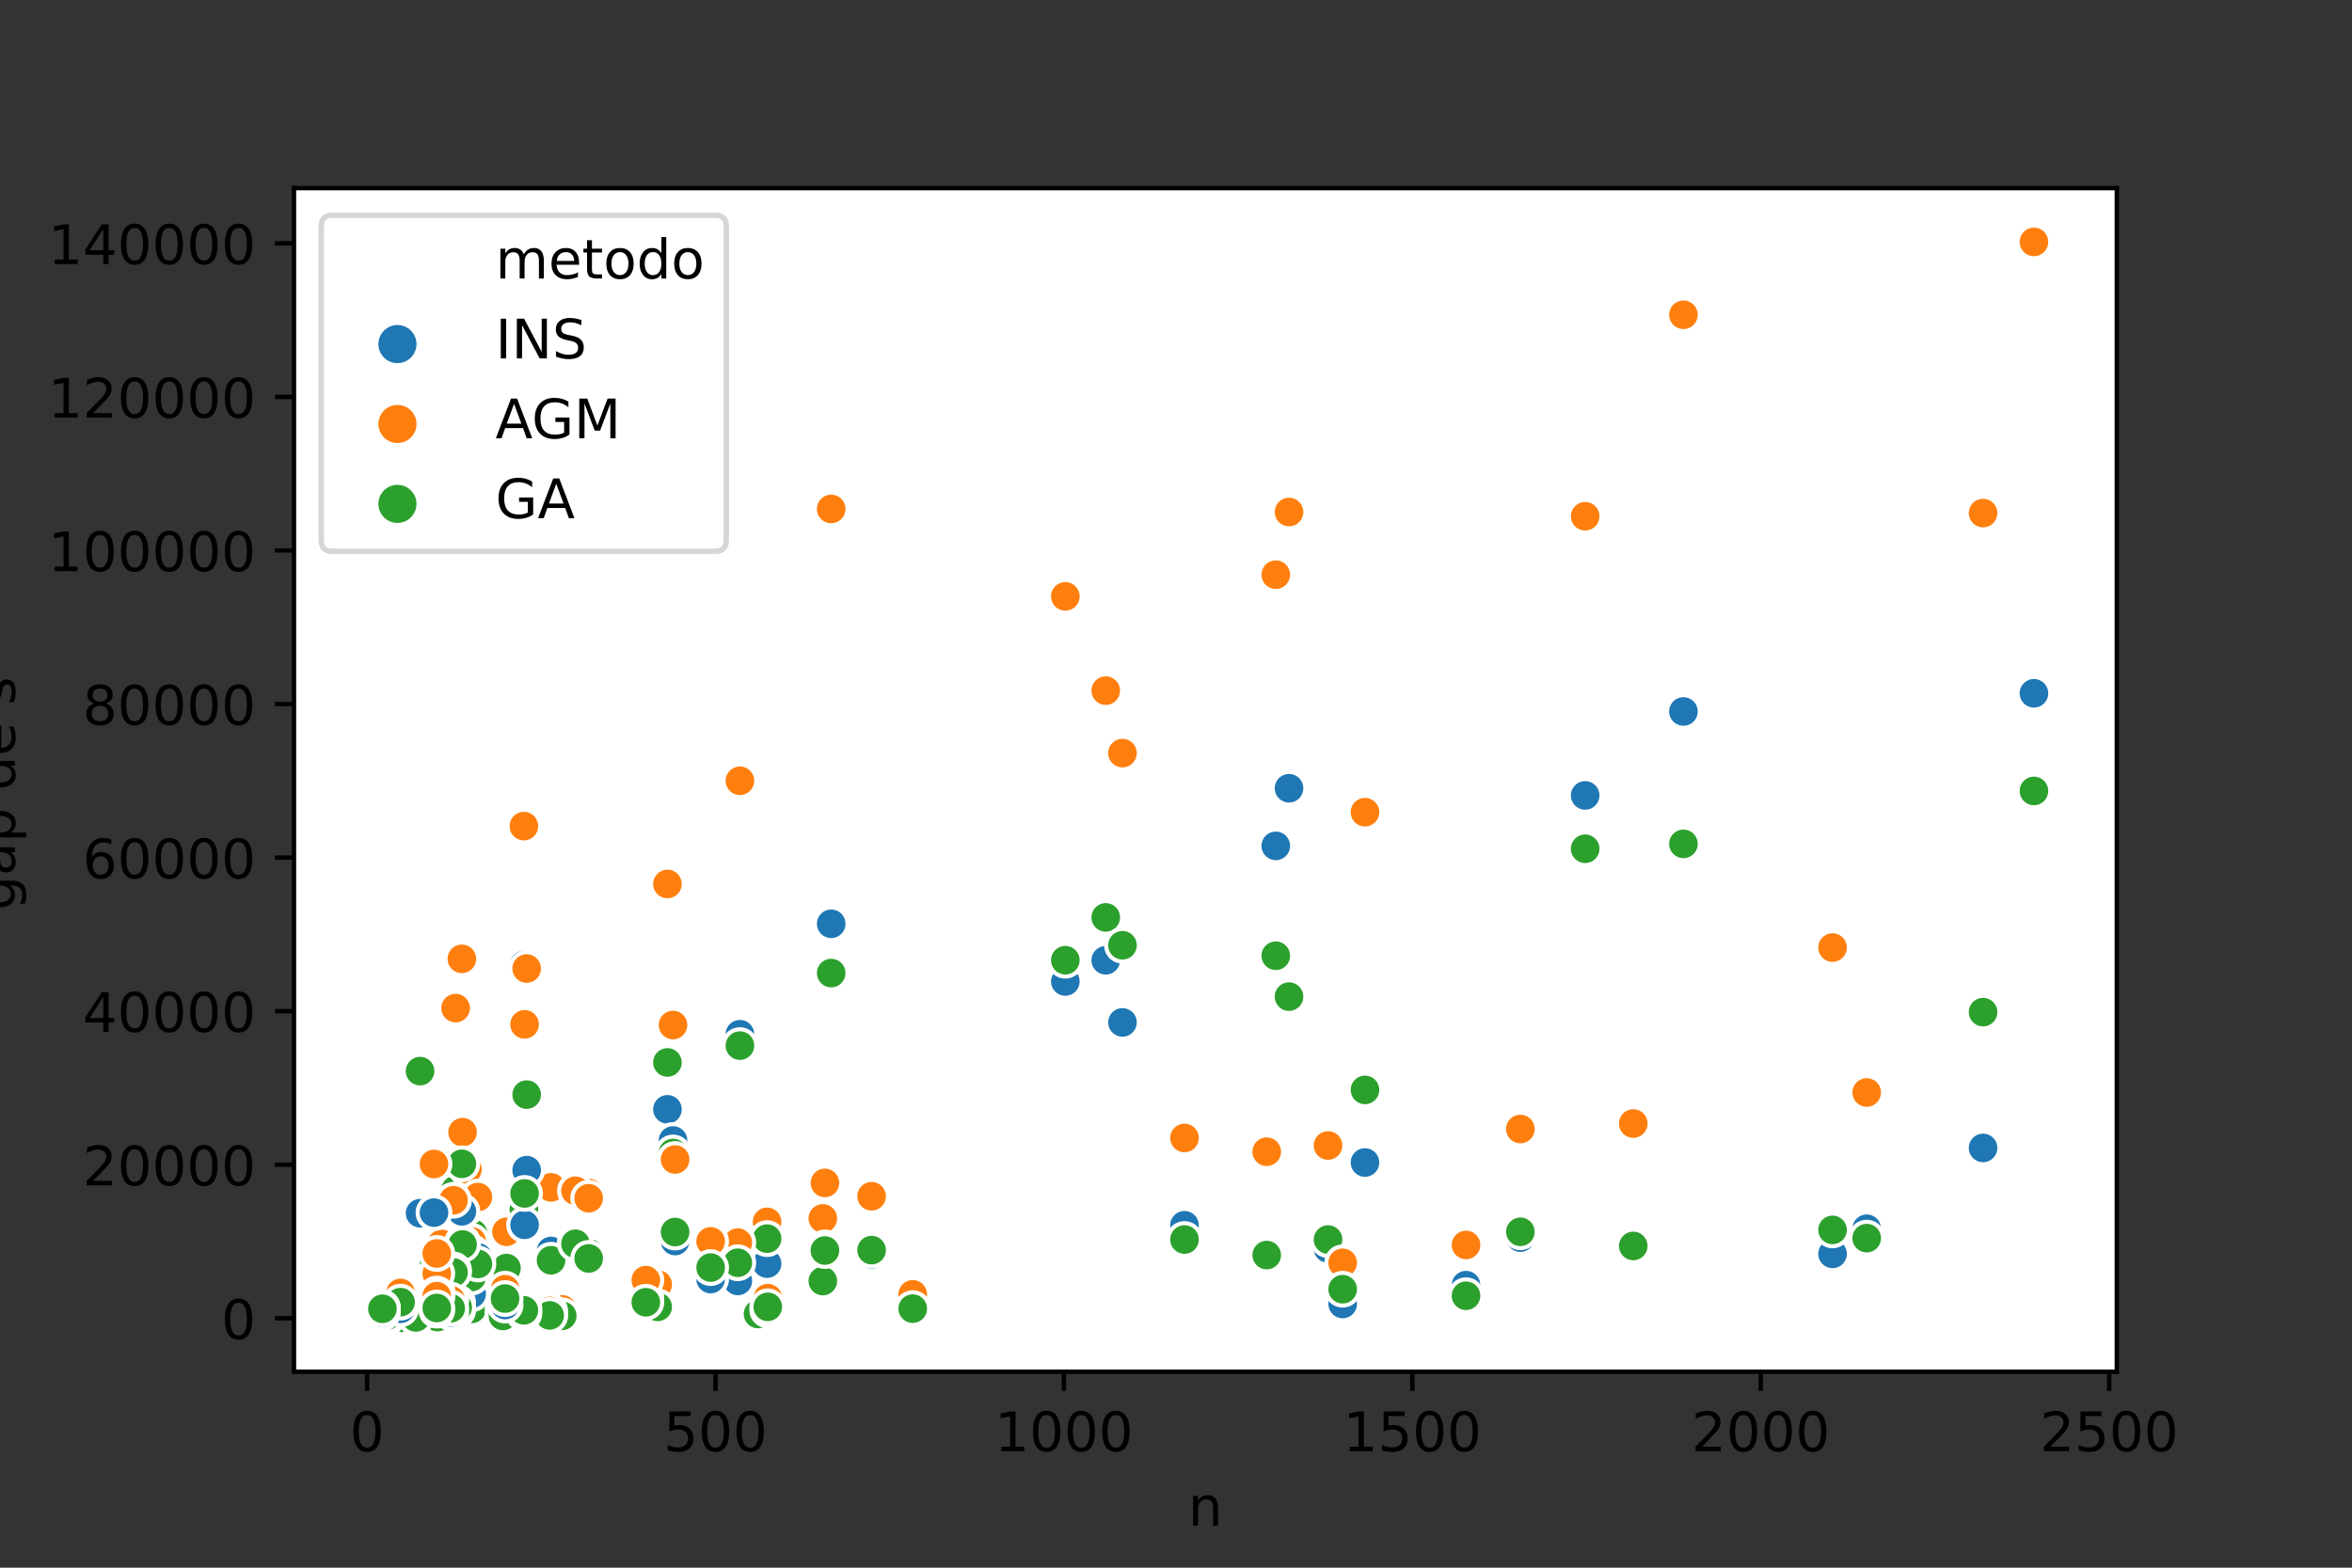 <?xml version="1.0" encoding="utf-8" standalone="no"?>
<!DOCTYPE svg PUBLIC "-//W3C//DTD SVG 1.1//EN"
  "http://www.w3.org/Graphics/SVG/1.1/DTD/svg11.dtd">
<!-- Created with matplotlib (https://matplotlib.org/) -->
<svg height="288pt" version="1.1" viewBox="0 0 432 288" width="432pt" xmlns="http://www.w3.org/2000/svg" xmlns:xlink="http://www.w3.org/1999/xlink">
 <rect x="0" y="0" width="432" height="288" fill="#333333" stroke="none"/>
 <defs>
  <style type="text/css">*{stroke-linecap:butt;stroke-linejoin:round;}</style>
 </defs>
 <g id="figure_1">
  <g id="patch_1">
   <path d="M 0 288 
L 432 288 
L 432 0 
L 0 0 
z
" style="fill:none;"/>
  </g>
  <g id="axes_1">
   <g id="patch_2">
    <path d="M 54 252 
L 388.8 252 
L 388.8 34.56 
L 54 34.56 
z
" style="fill:#ffffff;"/>
   </g>
   <g id="PathCollection_1">
    <defs>
     <path d="M 0 3 
C 0.796 3 1.559 2.684 2.121 2.121 
C 2.684 1.559 3 0.796 3 -0 
C 3 -0.796 2.684 -1.559 2.121 -2.121 
C 1.559 -2.684 0.796 -3 0 -3 
C -0.796 -3 -1.559 -2.684 -2.121 -2.121 
C -2.684 -1.559 -3 -0.796 -3 0 
C -3 0.796 -2.684 1.559 -2.121 2.121 
C -1.559 2.684 -0.796 3 0 3 
z
" id="C0_0_ea6cc5a686"/>
    </defs>
    <g clip-path="url(#pc763442c1e)">
     <use style="fill:#1f77b4;stroke:#ffffff;stroke-width:0.75;" x="250.71" xlink:href="#C0_0_ea6cc5a686" y="213.565"/>
    </g>
    <g clip-path="url(#pc763442c1e)">
     <use style="fill:#ff7f0e;stroke:#ffffff;stroke-width:0.75;" x="250.71" xlink:href="#C0_0_ea6cc5a686" y="149.208"/>
    </g>
    <g clip-path="url(#pc763442c1e)">
     <use style="fill:#2ca02c;stroke:#ffffff;stroke-width:0.75;" x="250.71" xlink:href="#C0_0_ea6cc5a686" y="200.226"/>
    </g>
    <g clip-path="url(#pc763442c1e)">
     <use style="fill:#1f77b4;stroke:#ffffff;stroke-width:0.75;" x="152.669" xlink:href="#C0_0_ea6cc5a686" y="169.707"/>
    </g>
    <g clip-path="url(#pc763442c1e)">
     <use style="fill:#ff7f0e;stroke:#ffffff;stroke-width:0.75;" x="152.669" xlink:href="#C0_0_ea6cc5a686" y="93.499"/>
    </g>
    <g clip-path="url(#pc763442c1e)">
     <use style="fill:#2ca02c;stroke:#ffffff;stroke-width:0.75;" x="152.669" xlink:href="#C0_0_ea6cc5a686" y="178.761"/>
    </g>
    <g clip-path="url(#pc763442c1e)">
     <use style="fill:#1f77b4;stroke:#ffffff;stroke-width:0.75;" x="234.327" xlink:href="#C0_0_ea6cc5a686" y="155.395"/>
    </g>
    <g clip-path="url(#pc763442c1e)">
     <use style="fill:#ff7f0e;stroke:#ffffff;stroke-width:0.75;" x="234.327" xlink:href="#C0_0_ea6cc5a686" y="105.577"/>
    </g>
    <g clip-path="url(#pc763442c1e)">
     <use style="fill:#2ca02c;stroke:#ffffff;stroke-width:0.75;" x="234.327" xlink:href="#C0_0_ea6cc5a686" y="175.579"/>
    </g>
    <g clip-path="url(#pc763442c1e)">
     <use style="fill:#1f77b4;stroke:#ffffff;stroke-width:0.75;" x="81.121" xlink:href="#C0_0_ea6cc5a686" y="232.66"/>
    </g>
    <g clip-path="url(#pc763442c1e)">
     <use style="fill:#ff7f0e;stroke:#ffffff;stroke-width:0.75;" x="81.121" xlink:href="#C0_0_ea6cc5a686" y="228.522"/>
    </g>
    <g clip-path="url(#pc763442c1e)">
     <use style="fill:#2ca02c;stroke:#ffffff;stroke-width:0.75;" x="81.121" xlink:href="#C0_0_ea6cc5a686" y="238.12"/>
    </g>
    <g clip-path="url(#pc763442c1e)">
     <use style="fill:#1f77b4;stroke:#ffffff;stroke-width:0.75;" x="80.097" xlink:href="#C0_0_ea6cc5a686" y="241.932"/>
    </g>
    <g clip-path="url(#pc763442c1e)">
     <use style="fill:#ff7f0e;stroke:#ffffff;stroke-width:0.75;" x="80.097" xlink:href="#C0_0_ea6cc5a686" y="241.42"/>
    </g>
    <g clip-path="url(#pc763442c1e)">
     <use style="fill:#2ca02c;stroke:#ffffff;stroke-width:0.75;" x="80.097" xlink:href="#C0_0_ea6cc5a686" y="241.871"/>
    </g>
    <g clip-path="url(#pc763442c1e)">
     <use style="fill:#1f77b4;stroke:#ffffff;stroke-width:0.75;" x="336.592" xlink:href="#C0_0_ea6cc5a686" y="230.347"/>
    </g>
    <g clip-path="url(#pc763442c1e)">
     <use style="fill:#ff7f0e;stroke:#ffffff;stroke-width:0.75;" x="336.592" xlink:href="#C0_0_ea6cc5a686" y="174.075"/>
    </g>
    <g clip-path="url(#pc763442c1e)">
     <use style="fill:#2ca02c;stroke:#ffffff;stroke-width:0.75;" x="336.592" xlink:href="#C0_0_ea6cc5a686" y="225.945"/>
    </g>
    <g clip-path="url(#pc763442c1e)">
     <use style="fill:#1f77b4;stroke:#ffffff;stroke-width:0.75;" x="93.025" xlink:href="#C0_0_ea6cc5a686" y="236.216"/>
    </g>
    <g clip-path="url(#pc763442c1e)">
     <use style="fill:#ff7f0e;stroke:#ffffff;stroke-width:0.75;" x="93.025" xlink:href="#C0_0_ea6cc5a686" y="226.678"/>
    </g>
    <g clip-path="url(#pc763442c1e)">
     <use style="fill:#2ca02c;stroke:#ffffff;stroke-width:0.75;" x="93.025" xlink:href="#C0_0_ea6cc5a686" y="234.797"/>
    </g>
    <g clip-path="url(#pc763442c1e)">
     <use style="fill:#1f77b4;stroke:#ffffff;stroke-width:0.75;" x="236.759" xlink:href="#C0_0_ea6cc5a686" y="144.813"/>
    </g>
    <g clip-path="url(#pc763442c1e)">
     <use style="fill:#ff7f0e;stroke:#ffffff;stroke-width:0.75;" x="236.759" xlink:href="#C0_0_ea6cc5a686" y="94.066"/>
    </g>
    <g clip-path="url(#pc763442c1e)">
     <use style="fill:#2ca02c;stroke:#ffffff;stroke-width:0.75;" x="236.759" xlink:href="#C0_0_ea6cc5a686" y="183.09"/>
    </g>
    <g clip-path="url(#pc763442c1e)">
     <use style="fill:#1f77b4;stroke:#ffffff;stroke-width:0.75;" x="151.133" xlink:href="#C0_0_ea6cc5a686" y="235.414"/>
    </g>
    <g clip-path="url(#pc763442c1e)">
     <use style="fill:#ff7f0e;stroke:#ffffff;stroke-width:0.75;" x="151.133" xlink:href="#C0_0_ea6cc5a686" y="223.836"/>
    </g>
    <g clip-path="url(#pc763442c1e)">
     <use style="fill:#2ca02c;stroke:#ffffff;stroke-width:0.75;" x="151.133" xlink:href="#C0_0_ea6cc5a686" y="235.342"/>
    </g>
    <g clip-path="url(#pc763442c1e)">
     <use style="fill:#1f77b4;stroke:#ffffff;stroke-width:0.75;" x="140.893" xlink:href="#C0_0_ea6cc5a686" y="232.143"/>
    </g>
    <g clip-path="url(#pc763442c1e)">
     <use style="fill:#ff7f0e;stroke:#ffffff;stroke-width:0.75;" x="140.893" xlink:href="#C0_0_ea6cc5a686" y="224.468"/>
    </g>
    <g clip-path="url(#pc763442c1e)">
     <use style="fill:#2ca02c;stroke:#ffffff;stroke-width:0.75;" x="140.893" xlink:href="#C0_0_ea6cc5a686" y="227.547"/>
    </g>
    <g clip-path="url(#pc763442c1e)">
     <use style="fill:#1f77b4;stroke:#ffffff;stroke-width:0.75;" x="86.881" xlink:href="#C0_0_ea6cc5a686" y="221.461"/>
    </g>
    <g clip-path="url(#pc763442c1e)">
     <use style="fill:#ff7f0e;stroke:#ffffff;stroke-width:0.75;" x="86.881" xlink:href="#C0_0_ea6cc5a686" y="229.918"/>
    </g>
    <g clip-path="url(#pc763442c1e)">
     <use style="fill:#2ca02c;stroke:#ffffff;stroke-width:0.75;" x="86.881" xlink:href="#C0_0_ea6cc5a686" y="226.633"/>
    </g>
    <g clip-path="url(#pc763442c1e)">
     <use style="fill:#1f77b4;stroke:#ffffff;stroke-width:0.75;" x="83.681" xlink:href="#C0_0_ea6cc5a686" y="213.868"/>
    </g>
    <g clip-path="url(#pc763442c1e)">
     <use style="fill:#ff7f0e;stroke:#ffffff;stroke-width:0.75;" x="83.681" xlink:href="#C0_0_ea6cc5a686" y="185.199"/>
    </g>
    <g clip-path="url(#pc763442c1e)">
     <use style="fill:#2ca02c;stroke:#ffffff;stroke-width:0.75;" x="83.681" xlink:href="#C0_0_ea6cc5a686" y="218.601"/>
    </g>
    <g clip-path="url(#pc763442c1e)">
     <use style="fill:#1f77b4;stroke:#ffffff;stroke-width:0.75;" x="217.56" xlink:href="#C0_0_ea6cc5a686" y="225.094"/>
    </g>
    <g clip-path="url(#pc763442c1e)">
     <use style="fill:#ff7f0e;stroke:#ffffff;stroke-width:0.75;" x="217.56" xlink:href="#C0_0_ea6cc5a686" y="209.056"/>
    </g>
    <g clip-path="url(#pc763442c1e)">
     <use style="fill:#2ca02c;stroke:#ffffff;stroke-width:0.75;" x="217.56" xlink:href="#C0_0_ea6cc5a686" y="227.714"/>
    </g>
    <g clip-path="url(#pc763442c1e)">
     <use style="fill:#1f77b4;stroke:#ffffff;stroke-width:0.75;" x="71.138" xlink:href="#C0_0_ea6cc5a686" y="241.998"/>
    </g>
    <g clip-path="url(#pc763442c1e)">
     <use style="fill:#ff7f0e;stroke:#ffffff;stroke-width:0.75;" x="71.138" xlink:href="#C0_0_ea6cc5a686" y="241.685"/>
    </g>
    <g clip-path="url(#pc763442c1e)">
     <use style="fill:#2ca02c;stroke:#ffffff;stroke-width:0.75;" x="71.138" xlink:href="#C0_0_ea6cc5a686" y="241.53"/>
    </g>
    <g clip-path="url(#pc763442c1e)">
     <use style="fill:#1f77b4;stroke:#ffffff;stroke-width:0.75;" x="203.097" xlink:href="#C0_0_ea6cc5a686" y="176.414"/>
    </g>
    <g clip-path="url(#pc763442c1e)">
     <use style="fill:#ff7f0e;stroke:#ffffff;stroke-width:0.75;" x="203.097" xlink:href="#C0_0_ea6cc5a686" y="126.876"/>
    </g>
    <g clip-path="url(#pc763442c1e)">
     <use style="fill:#2ca02c;stroke:#ffffff;stroke-width:0.75;" x="203.097" xlink:href="#C0_0_ea6cc5a686" y="168.536"/>
    </g>
    <g clip-path="url(#pc763442c1e)">
     <use style="fill:#1f77b4;stroke:#ffffff;stroke-width:0.75;" x="77.154" xlink:href="#C0_0_ea6cc5a686" y="222.884"/>
    </g>
    <g clip-path="url(#pc763442c1e)">
     <use style="fill:#ff7f0e;stroke:#ffffff;stroke-width:0.75;" x="77.154" xlink:href="#C0_0_ea6cc5a686" y="196.38"/>
    </g>
    <g clip-path="url(#pc763442c1e)">
     <use style="fill:#2ca02c;stroke:#ffffff;stroke-width:0.75;" x="77.154" xlink:href="#C0_0_ea6cc5a686" y="196.775"/>
    </g>
    <g clip-path="url(#pc763442c1e)">
     <use style="fill:#1f77b4;stroke:#ffffff;stroke-width:0.75;" x="269.269" xlink:href="#C0_0_ea6cc5a686" y="236.095"/>
    </g>
    <g clip-path="url(#pc763442c1e)">
     <use style="fill:#ff7f0e;stroke:#ffffff;stroke-width:0.75;" x="269.269" xlink:href="#C0_0_ea6cc5a686" y="228.712"/>
    </g>
    <g clip-path="url(#pc763442c1e)">
     <use style="fill:#2ca02c;stroke:#ffffff;stroke-width:0.75;" x="269.269" xlink:href="#C0_0_ea6cc5a686" y="238.043"/>
    </g>
    <g clip-path="url(#pc763442c1e)">
     <use style="fill:#1f77b4;stroke:#ffffff;stroke-width:0.75;" x="80.225" xlink:href="#C0_0_ea6cc5a686" y="237.474"/>
    </g>
    <g clip-path="url(#pc763442c1e)">
     <use style="fill:#ff7f0e;stroke:#ffffff;stroke-width:0.75;" x="80.225" xlink:href="#C0_0_ea6cc5a686" y="236.898"/>
    </g>
    <g clip-path="url(#pc763442c1e)">
     <use style="fill:#2ca02c;stroke:#ffffff;stroke-width:0.75;" x="80.225" xlink:href="#C0_0_ea6cc5a686" y="236.999"/>
    </g>
    <g clip-path="url(#pc763442c1e)">
     <use style="fill:#1f77b4;stroke:#ffffff;stroke-width:0.75;" x="342.864" xlink:href="#C0_0_ea6cc5a686" y="225.736"/>
    </g>
    <g clip-path="url(#pc763442c1e)">
     <use style="fill:#ff7f0e;stroke:#ffffff;stroke-width:0.75;" x="342.864" xlink:href="#C0_0_ea6cc5a686" y="200.7"/>
    </g>
    <g clip-path="url(#pc763442c1e)">
     <use style="fill:#2ca02c;stroke:#ffffff;stroke-width:0.75;" x="342.864" xlink:href="#C0_0_ea6cc5a686" y="227.457"/>
    </g>
    <g clip-path="url(#pc763442c1e)">
     <use style="fill:#1f77b4;stroke:#ffffff;stroke-width:0.75;" x="86.625" xlink:href="#C0_0_ea6cc5a686" y="240.317"/>
    </g>
    <g clip-path="url(#pc763442c1e)">
     <use style="fill:#ff7f0e;stroke:#ffffff;stroke-width:0.75;" x="86.625" xlink:href="#C0_0_ea6cc5a686" y="239.637"/>
    </g>
    <g clip-path="url(#pc763442c1e)">
     <use style="fill:#2ca02c;stroke:#ffffff;stroke-width:0.75;" x="86.625" xlink:href="#C0_0_ea6cc5a686" y="240.466"/>
    </g>
    <g clip-path="url(#pc763442c1e)">
     <use style="fill:#1f77b4;stroke:#ffffff;stroke-width:0.75;" x="101.216" xlink:href="#C0_0_ea6cc5a686" y="229.814"/>
    </g>
    <g clip-path="url(#pc763442c1e)">
     <use style="fill:#ff7f0e;stroke:#ffffff;stroke-width:0.75;" x="101.216" xlink:href="#C0_0_ea6cc5a686" y="218.131"/>
    </g>
    <g clip-path="url(#pc763442c1e)">
     <use style="fill:#2ca02c;stroke:#ffffff;stroke-width:0.75;" x="101.216" xlink:href="#C0_0_ea6cc5a686" y="231.524"/>
    </g>
    <g clip-path="url(#pc763442c1e)">
     <use style="fill:#1f77b4;stroke:#ffffff;stroke-width:0.75;" x="93.281" xlink:href="#C0_0_ea6cc5a686" y="233.264"/>
    </g>
    <g clip-path="url(#pc763442c1e)">
     <use style="fill:#ff7f0e;stroke:#ffffff;stroke-width:0.75;" x="93.281" xlink:href="#C0_0_ea6cc5a686" y="225.492"/>
    </g>
    <g clip-path="url(#pc763442c1e)">
     <use style="fill:#2ca02c;stroke:#ffffff;stroke-width:0.75;" x="93.281" xlink:href="#C0_0_ea6cc5a686" y="234.045"/>
    </g>
    <g clip-path="url(#pc763442c1e)">
     <use style="fill:#1f77b4;stroke:#ffffff;stroke-width:0.75;" x="135.518" xlink:href="#C0_0_ea6cc5a686" y="235.322"/>
    </g>
    <g clip-path="url(#pc763442c1e)">
     <use style="fill:#ff7f0e;stroke:#ffffff;stroke-width:0.75;" x="135.518" xlink:href="#C0_0_ea6cc5a686" y="228.282"/>
    </g>
    <g clip-path="url(#pc763442c1e)">
     <use style="fill:#2ca02c;stroke:#ffffff;stroke-width:0.75;" x="135.518" xlink:href="#C0_0_ea6cc5a686" y="231.981"/>
    </g>
    <g clip-path="url(#pc763442c1e)">
     <use style="fill:#1f77b4;stroke:#ffffff;stroke-width:0.75;" x="72.802" xlink:href="#C0_0_ea6cc5a686" y="242.068"/>
    </g>
    <g clip-path="url(#pc763442c1e)">
     <use style="fill:#ff7f0e;stroke:#ffffff;stroke-width:0.75;" x="72.802" xlink:href="#C0_0_ea6cc5a686" y="241.882"/>
    </g>
    <g clip-path="url(#pc763442c1e)">
     <use style="fill:#2ca02c;stroke:#ffffff;stroke-width:0.75;" x="72.802" xlink:href="#C0_0_ea6cc5a686" y="241.75"/>
    </g>
    <g clip-path="url(#pc763442c1e)">
     <use style="fill:#1f77b4;stroke:#ffffff;stroke-width:0.75;" x="86.625" xlink:href="#C0_0_ea6cc5a686" y="235.991"/>
    </g>
    <g clip-path="url(#pc763442c1e)">
     <use style="fill:#ff7f0e;stroke:#ffffff;stroke-width:0.75;" x="86.625" xlink:href="#C0_0_ea6cc5a686" y="228.045"/>
    </g>
    <g clip-path="url(#pc763442c1e)">
     <use style="fill:#2ca02c;stroke:#ffffff;stroke-width:0.75;" x="86.625" xlink:href="#C0_0_ea6cc5a686" y="234.707"/>
    </g>
    <g clip-path="url(#pc763442c1e)">
     <use style="fill:#1f77b4;stroke:#ffffff;stroke-width:0.75;" x="77.154" xlink:href="#C0_0_ea6cc5a686" y="242.095"/>
    </g>
    <g clip-path="url(#pc763442c1e)">
     <use style="fill:#ff7f0e;stroke:#ffffff;stroke-width:0.75;" x="77.154" xlink:href="#C0_0_ea6cc5a686" y="241.984"/>
    </g>
    <g clip-path="url(#pc763442c1e)">
     <use style="fill:#2ca02c;stroke:#ffffff;stroke-width:0.75;" x="77.154" xlink:href="#C0_0_ea6cc5a686" y="242.115"/>
    </g>
    <g clip-path="url(#pc763442c1e)">
     <use style="fill:#1f77b4;stroke:#ffffff;stroke-width:0.75;" x="96.224" xlink:href="#C0_0_ea6cc5a686" y="177.307"/>
    </g>
    <g clip-path="url(#pc763442c1e)">
     <use style="fill:#ff7f0e;stroke:#ffffff;stroke-width:0.75;" x="96.224" xlink:href="#C0_0_ea6cc5a686" y="151.767"/>
    </g>
    <g clip-path="url(#pc763442c1e)">
     <use style="fill:#2ca02c;stroke:#ffffff;stroke-width:0.75;" x="96.224" xlink:href="#C0_0_ea6cc5a686" y="222.161"/>
    </g>
    <g clip-path="url(#pc763442c1e)">
     <use style="fill:#1f77b4;stroke:#ffffff;stroke-width:0.75;" x="93.025" xlink:href="#C0_0_ea6cc5a686" y="235.134"/>
    </g>
    <g clip-path="url(#pc763442c1e)">
     <use style="fill:#ff7f0e;stroke:#ffffff;stroke-width:0.75;" x="93.025" xlink:href="#C0_0_ea6cc5a686" y="226.288"/>
    </g>
    <g clip-path="url(#pc763442c1e)">
     <use style="fill:#2ca02c;stroke:#ffffff;stroke-width:0.75;" x="93.025" xlink:href="#C0_0_ea6cc5a686" y="232.957"/>
    </g>
    <g clip-path="url(#pc763442c1e)">
     <use style="fill:#1f77b4;stroke:#ffffff;stroke-width:0.75;" x="85.857" xlink:href="#C0_0_ea6cc5a686" y="221.733"/>
    </g>
    <g clip-path="url(#pc763442c1e)">
     <use style="fill:#ff7f0e;stroke:#ffffff;stroke-width:0.75;" x="85.857" xlink:href="#C0_0_ea6cc5a686" y="214.833"/>
    </g>
    <g clip-path="url(#pc763442c1e)">
     <use style="fill:#2ca02c;stroke:#ffffff;stroke-width:0.75;" x="85.857" xlink:href="#C0_0_ea6cc5a686" y="231.872"/>
    </g>
    <g clip-path="url(#pc763442c1e)">
     <use style="fill:#1f77b4;stroke:#ffffff;stroke-width:0.75;" x="160.092" xlink:href="#C0_0_ea6cc5a686" y="230.439"/>
    </g>
    <g clip-path="url(#pc763442c1e)">
     <use style="fill:#ff7f0e;stroke:#ffffff;stroke-width:0.75;" x="160.092" xlink:href="#C0_0_ea6cc5a686" y="219.764"/>
    </g>
    <g clip-path="url(#pc763442c1e)">
     <use style="fill:#2ca02c;stroke:#ffffff;stroke-width:0.75;" x="160.092" xlink:href="#C0_0_ea6cc5a686" y="229.659"/>
    </g>
    <g clip-path="url(#pc763442c1e)">
     <use style="fill:#1f77b4;stroke:#ffffff;stroke-width:0.75;" x="139.229" xlink:href="#C0_0_ea6cc5a686" y="241.201"/>
    </g>
    <g clip-path="url(#pc763442c1e)">
     <use style="fill:#ff7f0e;stroke:#ffffff;stroke-width:0.75;" x="139.229" xlink:href="#C0_0_ea6cc5a686" y="240.479"/>
    </g>
    <g clip-path="url(#pc763442c1e)">
     <use style="fill:#2ca02c;stroke:#ffffff;stroke-width:0.75;" x="139.229" xlink:href="#C0_0_ea6cc5a686" y="241.397"/>
    </g>
    <g clip-path="url(#pc763442c1e)">
     <use style="fill:#1f77b4;stroke:#ffffff;stroke-width:0.75;" x="108.128" xlink:href="#C0_0_ea6cc5a686" y="230.625"/>
    </g>
    <g clip-path="url(#pc763442c1e)">
     <use style="fill:#ff7f0e;stroke:#ffffff;stroke-width:0.75;" x="108.128" xlink:href="#C0_0_ea6cc5a686" y="219.163"/>
    </g>
    <g clip-path="url(#pc763442c1e)">
     <use style="fill:#2ca02c;stroke:#ffffff;stroke-width:0.75;" x="108.128" xlink:href="#C0_0_ea6cc5a686" y="230.223"/>
    </g>
    <g clip-path="url(#pc763442c1e)">
     <use style="fill:#1f77b4;stroke:#ffffff;stroke-width:0.75;" x="364.238" xlink:href="#C0_0_ea6cc5a686" y="210.885"/>
    </g>
    <g clip-path="url(#pc763442c1e)">
     <use style="fill:#ff7f0e;stroke:#ffffff;stroke-width:0.75;" x="364.238" xlink:href="#C0_0_ea6cc5a686" y="94.255"/>
    </g>
    <g clip-path="url(#pc763442c1e)">
     <use style="fill:#2ca02c;stroke:#ffffff;stroke-width:0.75;" x="364.238" xlink:href="#C0_0_ea6cc5a686" y="185.94"/>
    </g>
    <g clip-path="url(#pc763442c1e)">
     <use style="fill:#1f77b4;stroke:#ffffff;stroke-width:0.75;" x="373.582" xlink:href="#C0_0_ea6cc5a686" y="127.365"/>
    </g>
    <g clip-path="url(#pc763442c1e)">
     <use style="fill:#ff7f0e;stroke:#ffffff;stroke-width:0.75;" x="373.582" xlink:href="#C0_0_ea6cc5a686" y="44.444"/>
    </g>
    <g clip-path="url(#pc763442c1e)">
     <use style="fill:#2ca02c;stroke:#ffffff;stroke-width:0.75;" x="373.582" xlink:href="#C0_0_ea6cc5a686" y="145.304"/>
    </g>
    <g clip-path="url(#pc763442c1e)">
     <use style="fill:#1f77b4;stroke:#ffffff;stroke-width:0.75;" x="86.625" xlink:href="#C0_0_ea6cc5a686" y="237.692"/>
    </g>
    <g clip-path="url(#pc763442c1e)">
     <use style="fill:#ff7f0e;stroke:#ffffff;stroke-width:0.75;" x="86.625" xlink:href="#C0_0_ea6cc5a686" y="230.055"/>
    </g>
    <g clip-path="url(#pc763442c1e)">
     <use style="fill:#2ca02c;stroke:#ffffff;stroke-width:0.75;" x="86.625" xlink:href="#C0_0_ea6cc5a686" y="234.607"/>
    </g>
    <g clip-path="url(#pc763442c1e)">
     <use style="fill:#1f77b4;stroke:#ffffff;stroke-width:0.75;" x="80.225" xlink:href="#C0_0_ea6cc5a686" y="238.002"/>
    </g>
    <g clip-path="url(#pc763442c1e)">
     <use style="fill:#ff7f0e;stroke:#ffffff;stroke-width:0.75;" x="80.225" xlink:href="#C0_0_ea6cc5a686" y="233.817"/>
    </g>
    <g clip-path="url(#pc763442c1e)">
     <use style="fill:#2ca02c;stroke:#ffffff;stroke-width:0.75;" x="80.225" xlink:href="#C0_0_ea6cc5a686" y="238.07"/>
    </g>
    <g clip-path="url(#pc763442c1e)">
     <use style="fill:#1f77b4;stroke:#ffffff;stroke-width:0.75;" x="69.218" xlink:href="#C0_0_ea6cc5a686" y="242.033"/>
    </g>
    <g clip-path="url(#pc763442c1e)">
     <use style="fill:#ff7f0e;stroke:#ffffff;stroke-width:0.75;" x="69.218" xlink:href="#C0_0_ea6cc5a686" y="241.486"/>
    </g>
    <g clip-path="url(#pc763442c1e)">
     <use style="fill:#2ca02c;stroke:#ffffff;stroke-width:0.75;" x="69.218" xlink:href="#C0_0_ea6cc5a686" y="241.38"/>
    </g>
    <g clip-path="url(#pc763442c1e)">
     <use style="fill:#1f77b4;stroke:#ffffff;stroke-width:0.75;" x="87.777" xlink:href="#C0_0_ea6cc5a686" y="230.997"/>
    </g>
    <g clip-path="url(#pc763442c1e)">
     <use style="fill:#ff7f0e;stroke:#ffffff;stroke-width:0.75;" x="87.777" xlink:href="#C0_0_ea6cc5a686" y="219.914"/>
    </g>
    <g clip-path="url(#pc763442c1e)">
     <use style="fill:#2ca02c;stroke:#ffffff;stroke-width:0.75;" x="87.777" xlink:href="#C0_0_ea6cc5a686" y="232.199"/>
    </g>
    <g clip-path="url(#pc763442c1e)">
     <use style="fill:#1f77b4;stroke:#ffffff;stroke-width:0.75;" x="279.252" xlink:href="#C0_0_ea6cc5a686" y="227.363"/>
    </g>
    <g clip-path="url(#pc763442c1e)">
     <use style="fill:#ff7f0e;stroke:#ffffff;stroke-width:0.75;" x="279.252" xlink:href="#C0_0_ea6cc5a686" y="207.412"/>
    </g>
    <g clip-path="url(#pc763442c1e)">
     <use style="fill:#2ca02c;stroke:#ffffff;stroke-width:0.75;" x="279.252" xlink:href="#C0_0_ea6cc5a686" y="226.291"/>
    </g>
    <g clip-path="url(#pc763442c1e)">
     <use style="fill:#1f77b4;stroke:#ffffff;stroke-width:0.75;" x="96.736" xlink:href="#C0_0_ea6cc5a686" y="214.964"/>
    </g>
    <g clip-path="url(#pc763442c1e)">
     <use style="fill:#ff7f0e;stroke:#ffffff;stroke-width:0.75;" x="96.736" xlink:href="#C0_0_ea6cc5a686" y="177.93"/>
    </g>
    <g clip-path="url(#pc763442c1e)">
     <use style="fill:#2ca02c;stroke:#ffffff;stroke-width:0.75;" x="96.736" xlink:href="#C0_0_ea6cc5a686" y="201.093"/>
    </g>
    <g clip-path="url(#pc763442c1e)">
     <use style="fill:#1f77b4;stroke:#ffffff;stroke-width:0.75;" x="84.961" xlink:href="#C0_0_ea6cc5a686" y="228.247"/>
    </g>
    <g clip-path="url(#pc763442c1e)">
     <use style="fill:#ff7f0e;stroke:#ffffff;stroke-width:0.75;" x="84.961" xlink:href="#C0_0_ea6cc5a686" y="208.003"/>
    </g>
    <g clip-path="url(#pc763442c1e)">
     <use style="fill:#2ca02c;stroke:#ffffff;stroke-width:0.75;" x="84.961" xlink:href="#C0_0_ea6cc5a686" y="228.628"/>
    </g>
    <g clip-path="url(#pc763442c1e)">
     <use style="fill:#1f77b4;stroke:#ffffff;stroke-width:0.75;" x="80.225" xlink:href="#C0_0_ea6cc5a686" y="237.161"/>
    </g>
    <g clip-path="url(#pc763442c1e)">
     <use style="fill:#ff7f0e;stroke:#ffffff;stroke-width:0.75;" x="80.225" xlink:href="#C0_0_ea6cc5a686" y="231.996"/>
    </g>
    <g clip-path="url(#pc763442c1e)">
     <use style="fill:#2ca02c;stroke:#ffffff;stroke-width:0.75;" x="80.225" xlink:href="#C0_0_ea6cc5a686" y="238.391"/>
    </g>
    <g clip-path="url(#pc763442c1e)">
     <use style="fill:#1f77b4;stroke:#ffffff;stroke-width:0.75;" x="84.065" xlink:href="#C0_0_ea6cc5a686" y="240.7"/>
    </g>
    <g clip-path="url(#pc763442c1e)">
     <use style="fill:#ff7f0e;stroke:#ffffff;stroke-width:0.75;" x="84.065" xlink:href="#C0_0_ea6cc5a686" y="239.331"/>
    </g>
    <g clip-path="url(#pc763442c1e)">
     <use style="fill:#2ca02c;stroke:#ffffff;stroke-width:0.75;" x="84.065" xlink:href="#C0_0_ea6cc5a686" y="240.171"/>
    </g>
    <g clip-path="url(#pc763442c1e)">
     <use style="fill:#1f77b4;stroke:#ffffff;stroke-width:0.75;" x="84.833" xlink:href="#C0_0_ea6cc5a686" y="222.537"/>
    </g>
    <g clip-path="url(#pc763442c1e)">
     <use style="fill:#ff7f0e;stroke:#ffffff;stroke-width:0.75;" x="84.833" xlink:href="#C0_0_ea6cc5a686" y="176.15"/>
    </g>
    <g clip-path="url(#pc763442c1e)">
     <use style="fill:#2ca02c;stroke:#ffffff;stroke-width:0.75;" x="84.833" xlink:href="#C0_0_ea6cc5a686" y="213.806"/>
    </g>
    <g clip-path="url(#pc763442c1e)">
     <use style="fill:#1f77b4;stroke:#ffffff;stroke-width:0.75;" x="103.264" xlink:href="#C0_0_ea6cc5a686" y="241.678"/>
    </g>
    <g clip-path="url(#pc763442c1e)">
     <use style="fill:#ff7f0e;stroke:#ffffff;stroke-width:0.75;" x="103.264" xlink:href="#C0_0_ea6cc5a686" y="240.552"/>
    </g>
    <g clip-path="url(#pc763442c1e)">
     <use style="fill:#2ca02c;stroke:#ffffff;stroke-width:0.75;" x="103.264" xlink:href="#C0_0_ea6cc5a686" y="241.723"/>
    </g>
    <g clip-path="url(#pc763442c1e)">
     <use style="fill:#1f77b4;stroke:#ffffff;stroke-width:0.75;" x="73.954" xlink:href="#C0_0_ea6cc5a686" y="242.116"/>
    </g>
    <g clip-path="url(#pc763442c1e)">
     <use style="fill:#ff7f0e;stroke:#ffffff;stroke-width:0.75;" x="73.954" xlink:href="#C0_0_ea6cc5a686" y="242.006"/>
    </g>
    <g clip-path="url(#pc763442c1e)">
     <use style="fill:#2ca02c;stroke:#ffffff;stroke-width:0.75;" x="73.954" xlink:href="#C0_0_ea6cc5a686" y="242.088"/>
    </g>
    <g clip-path="url(#pc763442c1e)">
     <use style="fill:#1f77b4;stroke:#ffffff;stroke-width:0.75;" x="80.865" xlink:href="#C0_0_ea6cc5a686" y="238.263"/>
    </g>
    <g clip-path="url(#pc763442c1e)">
     <use style="fill:#ff7f0e;stroke:#ffffff;stroke-width:0.75;" x="80.865" xlink:href="#C0_0_ea6cc5a686" y="234.071"/>
    </g>
    <g clip-path="url(#pc763442c1e)">
     <use style="fill:#2ca02c;stroke:#ffffff;stroke-width:0.75;" x="80.865" xlink:href="#C0_0_ea6cc5a686" y="238.812"/>
    </g>
    <g clip-path="url(#pc763442c1e)">
     <use style="fill:#1f77b4;stroke:#ffffff;stroke-width:0.75;" x="92.385" xlink:href="#C0_0_ea6cc5a686" y="241.515"/>
    </g>
    <g clip-path="url(#pc763442c1e)">
     <use style="fill:#ff7f0e;stroke:#ffffff;stroke-width:0.75;" x="92.385" xlink:href="#C0_0_ea6cc5a686" y="240.675"/>
    </g>
    <g clip-path="url(#pc763442c1e)">
     <use style="fill:#2ca02c;stroke:#ffffff;stroke-width:0.75;" x="92.385" xlink:href="#C0_0_ea6cc5a686" y="241.764"/>
    </g>
    <g clip-path="url(#pc763442c1e)">
     <use style="fill:#1f77b4;stroke:#ffffff;stroke-width:0.75;" x="100.96" xlink:href="#C0_0_ea6cc5a686" y="241.585"/>
    </g>
    <g clip-path="url(#pc763442c1e)">
     <use style="fill:#ff7f0e;stroke:#ffffff;stroke-width:0.75;" x="100.96" xlink:href="#C0_0_ea6cc5a686" y="240.836"/>
    </g>
    <g clip-path="url(#pc763442c1e)">
     <use style="fill:#2ca02c;stroke:#ffffff;stroke-width:0.75;" x="100.96" xlink:href="#C0_0_ea6cc5a686" y="241.655"/>
    </g>
    <g clip-path="url(#pc763442c1e)">
     <use style="fill:#1f77b4;stroke:#ffffff;stroke-width:0.75;" x="151.517" xlink:href="#C0_0_ea6cc5a686" y="229.254"/>
    </g>
    <g clip-path="url(#pc763442c1e)">
     <use style="fill:#ff7f0e;stroke:#ffffff;stroke-width:0.75;" x="151.517" xlink:href="#C0_0_ea6cc5a686" y="217.313"/>
    </g>
    <g clip-path="url(#pc763442c1e)">
     <use style="fill:#2ca02c;stroke:#ffffff;stroke-width:0.75;" x="151.517" xlink:href="#C0_0_ea6cc5a686" y="229.729"/>
    </g>
    <g clip-path="url(#pc763442c1e)">
     <use style="fill:#1f77b4;stroke:#ffffff;stroke-width:0.75;" x="71.138" xlink:href="#C0_0_ea6cc5a686" y="242.049"/>
    </g>
    <g clip-path="url(#pc763442c1e)">
     <use style="fill:#ff7f0e;stroke:#ffffff;stroke-width:0.75;" x="71.138" xlink:href="#C0_0_ea6cc5a686" y="241.332"/>
    </g>
    <g clip-path="url(#pc763442c1e)">
     <use style="fill:#2ca02c;stroke:#ffffff;stroke-width:0.75;" x="71.138" xlink:href="#C0_0_ea6cc5a686" y="241.665"/>
    </g>
    <g clip-path="url(#pc763442c1e)">
     <use style="fill:#1f77b4;stroke:#ffffff;stroke-width:0.75;" x="122.591" xlink:href="#C0_0_ea6cc5a686" y="203.796"/>
    </g>
    <g clip-path="url(#pc763442c1e)">
     <use style="fill:#ff7f0e;stroke:#ffffff;stroke-width:0.75;" x="122.591" xlink:href="#C0_0_ea6cc5a686" y="162.396"/>
    </g>
    <g clip-path="url(#pc763442c1e)">
     <use style="fill:#2ca02c;stroke:#ffffff;stroke-width:0.75;" x="122.591" xlink:href="#C0_0_ea6cc5a686" y="195.181"/>
    </g>
    <g clip-path="url(#pc763442c1e)">
     <use style="fill:#1f77b4;stroke:#ffffff;stroke-width:0.75;" x="120.799" xlink:href="#C0_0_ea6cc5a686" y="238.477"/>
    </g>
    <g clip-path="url(#pc763442c1e)">
     <use style="fill:#ff7f0e;stroke:#ffffff;stroke-width:0.75;" x="120.799" xlink:href="#C0_0_ea6cc5a686" y="235.965"/>
    </g>
    <g clip-path="url(#pc763442c1e)">
     <use style="fill:#2ca02c;stroke:#ffffff;stroke-width:0.75;" x="120.799" xlink:href="#C0_0_ea6cc5a686" y="240.088"/>
    </g>
    <g clip-path="url(#pc763442c1e)">
     <use style="fill:#1f77b4;stroke:#ffffff;stroke-width:0.75;" x="105.696" xlink:href="#C0_0_ea6cc5a686" y="228.136"/>
    </g>
    <g clip-path="url(#pc763442c1e)">
     <use style="fill:#ff7f0e;stroke:#ffffff;stroke-width:0.75;" x="105.696" xlink:href="#C0_0_ea6cc5a686" y="218.75"/>
    </g>
    <g clip-path="url(#pc763442c1e)">
     <use style="fill:#2ca02c;stroke:#ffffff;stroke-width:0.75;" x="105.696" xlink:href="#C0_0_ea6cc5a686" y="228.494"/>
    </g>
    <g clip-path="url(#pc763442c1e)">
     <use style="fill:#1f77b4;stroke:#ffffff;stroke-width:0.75;" x="195.674" xlink:href="#C0_0_ea6cc5a686" y="180.306"/>
    </g>
    <g clip-path="url(#pc763442c1e)">
     <use style="fill:#ff7f0e;stroke:#ffffff;stroke-width:0.75;" x="195.674" xlink:href="#C0_0_ea6cc5a686" y="109.562"/>
    </g>
    <g clip-path="url(#pc763442c1e)">
     <use style="fill:#2ca02c;stroke:#ffffff;stroke-width:0.75;" x="195.674" xlink:href="#C0_0_ea6cc5a686" y="176.4"/>
    </g>
    <g clip-path="url(#pc763442c1e)">
     <use style="fill:#1f77b4;stroke:#ffffff;stroke-width:0.75;" x="96.224" xlink:href="#C0_0_ea6cc5a686" y="241.274"/>
    </g>
    <g clip-path="url(#pc763442c1e)">
     <use style="fill:#ff7f0e;stroke:#ffffff;stroke-width:0.75;" x="96.224" xlink:href="#C0_0_ea6cc5a686" y="240.286"/>
    </g>
    <g clip-path="url(#pc763442c1e)">
     <use style="fill:#2ca02c;stroke:#ffffff;stroke-width:0.75;" x="96.224" xlink:href="#C0_0_ea6cc5a686" y="240.717"/>
    </g>
    <g clip-path="url(#pc763442c1e)">
     <use style="fill:#1f77b4;stroke:#ffffff;stroke-width:0.75;" x="243.926" xlink:href="#C0_0_ea6cc5a686" y="229.365"/>
    </g>
    <g clip-path="url(#pc763442c1e)">
     <use style="fill:#ff7f0e;stroke:#ffffff;stroke-width:0.75;" x="243.926" xlink:href="#C0_0_ea6cc5a686" y="210.439"/>
    </g>
    <g clip-path="url(#pc763442c1e)">
     <use style="fill:#2ca02c;stroke:#ffffff;stroke-width:0.75;" x="243.926" xlink:href="#C0_0_ea6cc5a686" y="227.717"/>
    </g>
    <g clip-path="url(#pc763442c1e)">
     <use style="fill:#1f77b4;stroke:#ffffff;stroke-width:0.75;" x="69.474" xlink:href="#C0_0_ea6cc5a686" y="241.46"/>
    </g>
    <g clip-path="url(#pc763442c1e)">
     <use style="fill:#ff7f0e;stroke:#ffffff;stroke-width:0.75;" x="69.474" xlink:href="#C0_0_ea6cc5a686" y="240.706"/>
    </g>
    <g clip-path="url(#pc763442c1e)">
     <use style="fill:#2ca02c;stroke:#ffffff;stroke-width:0.75;" x="69.474" xlink:href="#C0_0_ea6cc5a686" y="240.565"/>
    </g>
    <g clip-path="url(#pc763442c1e)">
     <use style="fill:#1f77b4;stroke:#ffffff;stroke-width:0.75;" x="291.155" xlink:href="#C0_0_ea6cc5a686" y="146.124"/>
    </g>
    <g clip-path="url(#pc763442c1e)">
     <use style="fill:#ff7f0e;stroke:#ffffff;stroke-width:0.75;" x="291.155" xlink:href="#C0_0_ea6cc5a686" y="94.839"/>
    </g>
    <g clip-path="url(#pc763442c1e)">
     <use style="fill:#2ca02c;stroke:#ffffff;stroke-width:0.75;" x="291.155" xlink:href="#C0_0_ea6cc5a686" y="155.925"/>
    </g>
    <g clip-path="url(#pc763442c1e)">
     <use style="fill:#1f77b4;stroke:#ffffff;stroke-width:0.75;" x="80.353" xlink:href="#C0_0_ea6cc5a686" y="242.066"/>
    </g>
    <g clip-path="url(#pc763442c1e)">
     <use style="fill:#ff7f0e;stroke:#ffffff;stroke-width:0.75;" x="80.353" xlink:href="#C0_0_ea6cc5a686" y="241.854"/>
    </g>
    <g clip-path="url(#pc763442c1e)">
     <use style="fill:#2ca02c;stroke:#ffffff;stroke-width:0.75;" x="80.353" xlink:href="#C0_0_ea6cc5a686" y="241.963"/>
    </g>
    <g clip-path="url(#pc763442c1e)">
     <use style="fill:#1f77b4;stroke:#ffffff;stroke-width:0.75;" x="206.169" xlink:href="#C0_0_ea6cc5a686" y="187.828"/>
    </g>
    <g clip-path="url(#pc763442c1e)">
     <use style="fill:#ff7f0e;stroke:#ffffff;stroke-width:0.75;" x="206.169" xlink:href="#C0_0_ea6cc5a686" y="138.355"/>
    </g>
    <g clip-path="url(#pc763442c1e)">
     <use style="fill:#2ca02c;stroke:#ffffff;stroke-width:0.75;" x="206.169" xlink:href="#C0_0_ea6cc5a686" y="173.655"/>
    </g>
    <g clip-path="url(#pc763442c1e)">
     <use style="fill:#1f77b4;stroke:#ffffff;stroke-width:0.75;" x="309.202" xlink:href="#C0_0_ea6cc5a686" y="130.705"/>
    </g>
    <g clip-path="url(#pc763442c1e)">
     <use style="fill:#ff7f0e;stroke:#ffffff;stroke-width:0.75;" x="309.202" xlink:href="#C0_0_ea6cc5a686" y="57.828"/>
    </g>
    <g clip-path="url(#pc763442c1e)">
     <use style="fill:#2ca02c;stroke:#ffffff;stroke-width:0.75;" x="309.202" xlink:href="#C0_0_ea6cc5a686" y="155.029"/>
    </g>
    <g clip-path="url(#pc763442c1e)">
     <use style="fill:#1f77b4;stroke:#ffffff;stroke-width:0.75;" x="299.987" xlink:href="#C0_0_ea6cc5a686" y="229.143"/>
    </g>
    <g clip-path="url(#pc763442c1e)">
     <use style="fill:#ff7f0e;stroke:#ffffff;stroke-width:0.75;" x="299.987" xlink:href="#C0_0_ea6cc5a686" y="206.404"/>
    </g>
    <g clip-path="url(#pc763442c1e)">
     <use style="fill:#2ca02c;stroke:#ffffff;stroke-width:0.75;" x="299.987" xlink:href="#C0_0_ea6cc5a686" y="228.893"/>
    </g>
    <g clip-path="url(#pc763442c1e)">
     <use style="fill:#1f77b4;stroke:#ffffff;stroke-width:0.75;" x="83.297" xlink:href="#C0_0_ea6cc5a686" y="233.312"/>
    </g>
    <g clip-path="url(#pc763442c1e)">
     <use style="fill:#ff7f0e;stroke:#ffffff;stroke-width:0.75;" x="83.297" xlink:href="#C0_0_ea6cc5a686" y="220.499"/>
    </g>
    <g clip-path="url(#pc763442c1e)">
     <use style="fill:#2ca02c;stroke:#ffffff;stroke-width:0.75;" x="83.297" xlink:href="#C0_0_ea6cc5a686" y="233.761"/>
    </g>
    <g clip-path="url(#pc763442c1e)">
     <use style="fill:#1f77b4;stroke:#ffffff;stroke-width:0.75;" x="74.082" xlink:href="#C0_0_ea6cc5a686" y="239.755"/>
    </g>
    <g clip-path="url(#pc763442c1e)">
     <use style="fill:#ff7f0e;stroke:#ffffff;stroke-width:0.75;" x="74.082" xlink:href="#C0_0_ea6cc5a686" y="238.551"/>
    </g>
    <g clip-path="url(#pc763442c1e)">
     <use style="fill:#2ca02c;stroke:#ffffff;stroke-width:0.75;" x="74.082" xlink:href="#C0_0_ea6cc5a686" y="238.781"/>
    </g>
    <g clip-path="url(#pc763442c1e)">
     <use style="fill:#1f77b4;stroke:#ffffff;stroke-width:0.75;" x="232.663" xlink:href="#C0_0_ea6cc5a686" y="230.519"/>
    </g>
    <g clip-path="url(#pc763442c1e)">
     <use style="fill:#ff7f0e;stroke:#ffffff;stroke-width:0.75;" x="232.663" xlink:href="#C0_0_ea6cc5a686" y="211.581"/>
    </g>
    <g clip-path="url(#pc763442c1e)">
     <use style="fill:#2ca02c;stroke:#ffffff;stroke-width:0.75;" x="232.663" xlink:href="#C0_0_ea6cc5a686" y="230.569"/>
    </g>
    <g clip-path="url(#pc763442c1e)">
     <use style="fill:#1f77b4;stroke:#ffffff;stroke-width:0.75;" x="92.769" xlink:href="#C0_0_ea6cc5a686" y="239.754"/>
    </g>
    <g clip-path="url(#pc763442c1e)">
     <use style="fill:#ff7f0e;stroke:#ffffff;stroke-width:0.75;" x="92.769" xlink:href="#C0_0_ea6cc5a686" y="236.838"/>
    </g>
    <g clip-path="url(#pc763442c1e)">
     <use style="fill:#2ca02c;stroke:#ffffff;stroke-width:0.75;" x="92.769" xlink:href="#C0_0_ea6cc5a686" y="238.558"/>
    </g>
    <g clip-path="url(#pc763442c1e)">
     <use style="fill:#1f77b4;stroke:#ffffff;stroke-width:0.75;" x="123.615" xlink:href="#C0_0_ea6cc5a686" y="209.52"/>
    </g>
    <g clip-path="url(#pc763442c1e)">
     <use style="fill:#ff7f0e;stroke:#ffffff;stroke-width:0.75;" x="123.615" xlink:href="#C0_0_ea6cc5a686" y="188.31"/>
    </g>
    <g clip-path="url(#pc763442c1e)">
     <use style="fill:#2ca02c;stroke:#ffffff;stroke-width:0.75;" x="123.615" xlink:href="#C0_0_ea6cc5a686" y="211.812"/>
    </g>
    <g clip-path="url(#pc763442c1e)">
     <use style="fill:#1f77b4;stroke:#ffffff;stroke-width:0.75;" x="76.386" xlink:href="#C0_0_ea6cc5a686" y="242.059"/>
    </g>
    <g clip-path="url(#pc763442c1e)">
     <use style="fill:#ff7f0e;stroke:#ffffff;stroke-width:0.75;" x="76.386" xlink:href="#C0_0_ea6cc5a686" y="241.896"/>
    </g>
    <g clip-path="url(#pc763442c1e)">
     <use style="fill:#2ca02c;stroke:#ffffff;stroke-width:0.75;" x="76.386" xlink:href="#C0_0_ea6cc5a686" y="242.025"/>
    </g>
    <g clip-path="url(#pc763442c1e)">
     <use style="fill:#1f77b4;stroke:#ffffff;stroke-width:0.75;" x="123.999" xlink:href="#C0_0_ea6cc5a686" y="227.985"/>
    </g>
    <g clip-path="url(#pc763442c1e)">
     <use style="fill:#ff7f0e;stroke:#ffffff;stroke-width:0.75;" x="123.999" xlink:href="#C0_0_ea6cc5a686" y="213.012"/>
    </g>
    <g clip-path="url(#pc763442c1e)">
     <use style="fill:#2ca02c;stroke:#ffffff;stroke-width:0.75;" x="123.999" xlink:href="#C0_0_ea6cc5a686" y="226.337"/>
    </g>
    <g clip-path="url(#pc763442c1e)">
     <use style="fill:#1f77b4;stroke:#ffffff;stroke-width:0.75;" x="79.713" xlink:href="#C0_0_ea6cc5a686" y="222.77"/>
    </g>
    <g clip-path="url(#pc763442c1e)">
     <use style="fill:#ff7f0e;stroke:#ffffff;stroke-width:0.75;" x="79.713" xlink:href="#C0_0_ea6cc5a686" y="213.839"/>
    </g>
    <g clip-path="url(#pc763442c1e)">
     <use style="fill:#2ca02c;stroke:#ffffff;stroke-width:0.75;" x="79.713" xlink:href="#C0_0_ea6cc5a686" y="231.509"/>
    </g>
    <g clip-path="url(#pc763442c1e)">
     <use style="fill:#1f77b4;stroke:#ffffff;stroke-width:0.75;" x="167.644" xlink:href="#C0_0_ea6cc5a686" y="240.097"/>
    </g>
    <g clip-path="url(#pc763442c1e)">
     <use style="fill:#ff7f0e;stroke:#ffffff;stroke-width:0.75;" x="167.644" xlink:href="#C0_0_ea6cc5a686" y="237.783"/>
    </g>
    <g clip-path="url(#pc763442c1e)">
     <use style="fill:#2ca02c;stroke:#ffffff;stroke-width:0.75;" x="167.644" xlink:href="#C0_0_ea6cc5a686" y="240.41"/>
    </g>
    <g clip-path="url(#pc763442c1e)">
     <use style="fill:#1f77b4;stroke:#ffffff;stroke-width:0.75;" x="82.785" xlink:href="#C0_0_ea6cc5a686" y="241.128"/>
    </g>
    <g clip-path="url(#pc763442c1e)">
     <use style="fill:#ff7f0e;stroke:#ffffff;stroke-width:0.75;" x="82.785" xlink:href="#C0_0_ea6cc5a686" y="238.841"/>
    </g>
    <g clip-path="url(#pc763442c1e)">
     <use style="fill:#2ca02c;stroke:#ffffff;stroke-width:0.75;" x="82.785" xlink:href="#C0_0_ea6cc5a686" y="240.346"/>
    </g>
    <g clip-path="url(#pc763442c1e)">
     <use style="fill:#1f77b4;stroke:#ffffff;stroke-width:0.75;" x="96.352" xlink:href="#C0_0_ea6cc5a686" y="225.01"/>
    </g>
    <g clip-path="url(#pc763442c1e)">
     <use style="fill:#ff7f0e;stroke:#ffffff;stroke-width:0.75;" x="96.352" xlink:href="#C0_0_ea6cc5a686" y="188.182"/>
    </g>
    <g clip-path="url(#pc763442c1e)">
     <use style="fill:#2ca02c;stroke:#ffffff;stroke-width:0.75;" x="96.352" xlink:href="#C0_0_ea6cc5a686" y="219.245"/>
    </g>
    <g clip-path="url(#pc763442c1e)">
     <use style="fill:#1f77b4;stroke:#ffffff;stroke-width:0.75;" x="118.623" xlink:href="#C0_0_ea6cc5a686" y="238.355"/>
    </g>
    <g clip-path="url(#pc763442c1e)">
     <use style="fill:#ff7f0e;stroke:#ffffff;stroke-width:0.75;" x="118.623" xlink:href="#C0_0_ea6cc5a686" y="235.168"/>
    </g>
    <g clip-path="url(#pc763442c1e)">
     <use style="fill:#2ca02c;stroke:#ffffff;stroke-width:0.75;" x="118.623" xlink:href="#C0_0_ea6cc5a686" y="239.242"/>
    </g>
    <g clip-path="url(#pc763442c1e)">
     <use style="fill:#1f77b4;stroke:#ffffff;stroke-width:0.75;" x="80.225" xlink:href="#C0_0_ea6cc5a686" y="236.975"/>
    </g>
    <g clip-path="url(#pc763442c1e)">
     <use style="fill:#ff7f0e;stroke:#ffffff;stroke-width:0.75;" x="80.225" xlink:href="#C0_0_ea6cc5a686" y="233.972"/>
    </g>
    <g clip-path="url(#pc763442c1e)">
     <use style="fill:#2ca02c;stroke:#ffffff;stroke-width:0.75;" x="80.225" xlink:href="#C0_0_ea6cc5a686" y="237.73"/>
    </g>
    <g clip-path="url(#pc763442c1e)">
     <use style="fill:#1f77b4;stroke:#ffffff;stroke-width:0.75;" x="246.614" xlink:href="#C0_0_ea6cc5a686" y="239.555"/>
    </g>
    <g clip-path="url(#pc763442c1e)">
     <use style="fill:#ff7f0e;stroke:#ffffff;stroke-width:0.75;" x="246.614" xlink:href="#C0_0_ea6cc5a686" y="231.989"/>
    </g>
    <g clip-path="url(#pc763442c1e)">
     <use style="fill:#2ca02c;stroke:#ffffff;stroke-width:0.75;" x="246.614" xlink:href="#C0_0_ea6cc5a686" y="236.841"/>
    </g>
    <g clip-path="url(#pc763442c1e)">
     <use style="fill:#1f77b4;stroke:#ffffff;stroke-width:0.75;" x="135.902" xlink:href="#C0_0_ea6cc5a686" y="190"/>
    </g>
    <g clip-path="url(#pc763442c1e)">
     <use style="fill:#ff7f0e;stroke:#ffffff;stroke-width:0.75;" x="135.902" xlink:href="#C0_0_ea6cc5a686" y="143.438"/>
    </g>
    <g clip-path="url(#pc763442c1e)">
     <use style="fill:#2ca02c;stroke:#ffffff;stroke-width:0.75;" x="135.902" xlink:href="#C0_0_ea6cc5a686" y="192.09"/>
    </g>
    <g clip-path="url(#pc763442c1e)">
     <use style="fill:#1f77b4;stroke:#ffffff;stroke-width:0.75;" x="108.128" xlink:href="#C0_0_ea6cc5a686" y="231.59"/>
    </g>
    <g clip-path="url(#pc763442c1e)">
     <use style="fill:#ff7f0e;stroke:#ffffff;stroke-width:0.75;" x="108.128" xlink:href="#C0_0_ea6cc5a686" y="220.128"/>
    </g>
    <g clip-path="url(#pc763442c1e)">
     <use style="fill:#2ca02c;stroke:#ffffff;stroke-width:0.75;" x="108.128" xlink:href="#C0_0_ea6cc5a686" y="231.188"/>
    </g>
    <g clip-path="url(#pc763442c1e)">
     <use style="fill:#1f77b4;stroke:#ffffff;stroke-width:0.75;" x="141.021" xlink:href="#C0_0_ea6cc5a686" y="240.654"/>
    </g>
    <g clip-path="url(#pc763442c1e)">
     <use style="fill:#ff7f0e;stroke:#ffffff;stroke-width:0.75;" x="141.021" xlink:href="#C0_0_ea6cc5a686" y="238.49"/>
    </g>
    <g clip-path="url(#pc763442c1e)">
     <use style="fill:#2ca02c;stroke:#ffffff;stroke-width:0.75;" x="141.021" xlink:href="#C0_0_ea6cc5a686" y="240.078"/>
    </g>
    <g clip-path="url(#pc763442c1e)">
     <use style="fill:#1f77b4;stroke:#ffffff;stroke-width:0.75;" x="80.225" xlink:href="#C0_0_ea6cc5a686" y="237.893"/>
    </g>
    <g clip-path="url(#pc763442c1e)">
     <use style="fill:#ff7f0e;stroke:#ffffff;stroke-width:0.75;" x="80.225" xlink:href="#C0_0_ea6cc5a686" y="230.277"/>
    </g>
    <g clip-path="url(#pc763442c1e)">
     <use style="fill:#2ca02c;stroke:#ffffff;stroke-width:0.75;" x="80.225" xlink:href="#C0_0_ea6cc5a686" y="238.26"/>
    </g>
    <g clip-path="url(#pc763442c1e)">
     <use style="fill:#1f77b4;stroke:#ffffff;stroke-width:0.75;" x="73.57" xlink:href="#C0_0_ea6cc5a686" y="240.445"/>
    </g>
    <g clip-path="url(#pc763442c1e)">
     <use style="fill:#ff7f0e;stroke:#ffffff;stroke-width:0.75;" x="73.57" xlink:href="#C0_0_ea6cc5a686" y="237.528"/>
    </g>
    <g clip-path="url(#pc763442c1e)">
     <use style="fill:#2ca02c;stroke:#ffffff;stroke-width:0.75;" x="73.57" xlink:href="#C0_0_ea6cc5a686" y="239.218"/>
    </g>
    <g clip-path="url(#pc763442c1e)">
     <use style="fill:#1f77b4;stroke:#ffffff;stroke-width:0.75;" x="70.242" xlink:href="#C0_0_ea6cc5a686" y="241.188"/>
    </g>
    <g clip-path="url(#pc763442c1e)">
     <use style="fill:#ff7f0e;stroke:#ffffff;stroke-width:0.75;" x="70.242" xlink:href="#C0_0_ea6cc5a686" y="240.221"/>
    </g>
    <g clip-path="url(#pc763442c1e)">
     <use style="fill:#2ca02c;stroke:#ffffff;stroke-width:0.75;" x="70.242" xlink:href="#C0_0_ea6cc5a686" y="240.434"/>
    </g>
    <g clip-path="url(#pc763442c1e)">
     <use style="fill:#1f77b4;stroke:#ffffff;stroke-width:0.75;" x="130.526" xlink:href="#C0_0_ea6cc5a686" y="234.975"/>
    </g>
    <g clip-path="url(#pc763442c1e)">
     <use style="fill:#ff7f0e;stroke:#ffffff;stroke-width:0.75;" x="130.526" xlink:href="#C0_0_ea6cc5a686" y="228.048"/>
    </g>
    <g clip-path="url(#pc763442c1e)">
     <use style="fill:#2ca02c;stroke:#ffffff;stroke-width:0.75;" x="130.526" xlink:href="#C0_0_ea6cc5a686" y="232.866"/>
    </g>
    <g clip-path="url(#pc763442c1e)">
     <use style="fill:#1f77b4;stroke:#ffffff;stroke-width:0.75;" x="80.225" xlink:href="#C0_0_ea6cc5a686" y="240.68"/>
    </g>
    <g clip-path="url(#pc763442c1e)">
     <use style="fill:#ff7f0e;stroke:#ffffff;stroke-width:0.75;" x="80.225" xlink:href="#C0_0_ea6cc5a686" y="238.116"/>
    </g>
    <g clip-path="url(#pc763442c1e)">
     <use style="fill:#2ca02c;stroke:#ffffff;stroke-width:0.75;" x="80.225" xlink:href="#C0_0_ea6cc5a686" y="240.29"/>
    </g>
   </g>
   <g id="PathCollection_2"/>
   <g id="PathCollection_3"/>
   <g id="PathCollection_4"/>
   <g id="PathCollection_5"/>
   <g id="matplotlib.axis_1">
    <g id="xtick_1">
     <g id="line2d_1">
      <defs>
       <path d="M 0 0 
L 0 3.5 
" id="mfc118a125a" style="stroke:#000000;stroke-width:0.8;"/>
      </defs>
      <g>
       <use style="stroke:#000000;stroke-width:0.8;" x="67.426" xlink:href="#mfc118a125a" y="252"/>
      </g>
     </g>
     <g id="text_1">
      <!-- 0 -->
      <g transform="translate(64.245 266.598)scale(0.1 -0.1)">
       <defs>
        <path d="M 31.781 66.406 
Q 24.172 66.406 20.328 58.906 
Q 16.5 51.422 16.5 36.375 
Q 16.5 21.391 20.328 13.891 
Q 24.172 6.391 31.781 6.391 
Q 39.453 6.391 43.281 13.891 
Q 47.125 21.391 47.125 36.375 
Q 47.125 51.422 43.281 58.906 
Q 39.453 66.406 31.781 66.406 
z
M 31.781 74.219 
Q 44.047 74.219 50.516 64.516 
Q 56.984 54.828 56.984 36.375 
Q 56.984 17.969 50.516 8.266 
Q 44.047 -1.422 31.781 -1.422 
Q 19.531 -1.422 13.062 8.266 
Q 6.594 17.969 6.594 36.375 
Q 6.594 54.828 13.062 64.516 
Q 19.531 74.219 31.781 74.219 
z
" id="DejaVuSans-48"/>
       </defs>
       <use xlink:href="#DejaVuSans-48"/>
      </g>
     </g>
    </g>
    <g id="xtick_2">
     <g id="line2d_2">
      <g>
       <use style="stroke:#000000;stroke-width:0.8;" x="131.422" xlink:href="#mfc118a125a" y="252"/>
      </g>
     </g>
     <g id="text_2">
      <!-- 500 -->
      <g transform="translate(121.878 266.598)scale(0.1 -0.1)">
       <defs>
        <path d="M 10.797 72.906 
L 49.516 72.906 
L 49.516 64.594 
L 19.828 64.594 
L 19.828 46.734 
Q 21.969 47.469 24.109 47.828 
Q 26.266 48.188 28.422 48.188 
Q 40.625 48.188 47.75 41.5 
Q 54.891 34.812 54.891 23.391 
Q 54.891 11.625 47.562 5.094 
Q 40.234 -1.422 26.906 -1.422 
Q 22.312 -1.422 17.547 -0.641 
Q 12.797 0.141 7.719 1.703 
L 7.719 11.625 
Q 12.109 9.234 16.797 8.062 
Q 21.484 6.891 26.703 6.891 
Q 35.156 6.891 40.078 11.328 
Q 45.016 15.766 45.016 23.391 
Q 45.016 31 40.078 35.438 
Q 35.156 39.891 26.703 39.891 
Q 22.75 39.891 18.812 39.016 
Q 14.891 38.141 10.797 36.281 
z
" id="DejaVuSans-53"/>
       </defs>
       <use xlink:href="#DejaVuSans-53"/>
       <use x="63.623" xlink:href="#DejaVuSans-48"/>
       <use x="127.246" xlink:href="#DejaVuSans-48"/>
      </g>
     </g>
    </g>
    <g id="xtick_3">
     <g id="line2d_3">
      <g>
       <use style="stroke:#000000;stroke-width:0.8;" x="195.418" xlink:href="#mfc118a125a" y="252"/>
      </g>
     </g>
     <g id="text_3">
      <!-- 1000 -->
      <g transform="translate(182.693 266.598)scale(0.1 -0.1)">
       <defs>
        <path d="M 12.406 8.297 
L 28.516 8.297 
L 28.516 63.922 
L 10.984 60.406 
L 10.984 69.391 
L 28.422 72.906 
L 38.281 72.906 
L 38.281 8.297 
L 54.391 8.297 
L 54.391 0 
L 12.406 0 
z
" id="DejaVuSans-49"/>
       </defs>
       <use xlink:href="#DejaVuSans-49"/>
       <use x="63.623" xlink:href="#DejaVuSans-48"/>
       <use x="127.246" xlink:href="#DejaVuSans-48"/>
       <use x="190.869" xlink:href="#DejaVuSans-48"/>
      </g>
     </g>
    </g>
    <g id="xtick_4">
     <g id="line2d_4">
      <g>
       <use style="stroke:#000000;stroke-width:0.8;" x="259.413" xlink:href="#mfc118a125a" y="252"/>
      </g>
     </g>
     <g id="text_4">
      <!-- 1500 -->
      <g transform="translate(246.688 266.598)scale(0.1 -0.1)">
       <use xlink:href="#DejaVuSans-49"/>
       <use x="63.623" xlink:href="#DejaVuSans-53"/>
       <use x="127.246" xlink:href="#DejaVuSans-48"/>
       <use x="190.869" xlink:href="#DejaVuSans-48"/>
      </g>
     </g>
    </g>
    <g id="xtick_5">
     <g id="line2d_5">
      <g>
       <use style="stroke:#000000;stroke-width:0.8;" x="323.409" xlink:href="#mfc118a125a" y="252"/>
      </g>
     </g>
     <g id="text_5">
      <!-- 2000 -->
      <g transform="translate(310.684 266.598)scale(0.1 -0.1)">
       <defs>
        <path d="M 19.188 8.297 
L 53.609 8.297 
L 53.609 0 
L 7.328 0 
L 7.328 8.297 
Q 12.938 14.109 22.625 23.891 
Q 32.328 33.688 34.812 36.531 
Q 39.547 41.844 41.422 45.531 
Q 43.312 49.219 43.312 52.781 
Q 43.312 58.594 39.234 62.25 
Q 35.156 65.922 28.609 65.922 
Q 23.969 65.922 18.812 64.312 
Q 13.672 62.703 7.812 59.422 
L 7.812 69.391 
Q 13.766 71.781 18.938 73 
Q 24.125 74.219 28.422 74.219 
Q 39.75 74.219 46.484 68.547 
Q 53.219 62.891 53.219 53.422 
Q 53.219 48.922 51.531 44.891 
Q 49.859 40.875 45.406 35.406 
Q 44.188 33.984 37.641 27.219 
Q 31.109 20.453 19.188 8.297 
z
" id="DejaVuSans-50"/>
       </defs>
       <use xlink:href="#DejaVuSans-50"/>
       <use x="63.623" xlink:href="#DejaVuSans-48"/>
       <use x="127.246" xlink:href="#DejaVuSans-48"/>
       <use x="190.869" xlink:href="#DejaVuSans-48"/>
      </g>
     </g>
    </g>
    <g id="xtick_6">
     <g id="line2d_6">
      <g>
       <use style="stroke:#000000;stroke-width:0.8;" x="387.405" xlink:href="#mfc118a125a" y="252"/>
      </g>
     </g>
     <g id="text_6">
      <!-- 2500 -->
      <g transform="translate(374.68 266.598)scale(0.1 -0.1)">
       <use xlink:href="#DejaVuSans-50"/>
       <use x="63.623" xlink:href="#DejaVuSans-53"/>
       <use x="127.246" xlink:href="#DejaVuSans-48"/>
       <use x="190.869" xlink:href="#DejaVuSans-48"/>
      </g>
     </g>
    </g>
    <g id="text_7">
     <!-- n -->
     <g transform="translate(218.231 280.277)scale(0.1 -0.1)">
      <defs>
       <path d="M 54.891 33.016 
L 54.891 0 
L 45.906 0 
L 45.906 32.719 
Q 45.906 40.484 42.875 44.328 
Q 39.844 48.188 33.797 48.188 
Q 26.516 48.188 22.312 43.547 
Q 18.109 38.922 18.109 30.906 
L 18.109 0 
L 9.078 0 
L 9.078 54.688 
L 18.109 54.688 
L 18.109 46.188 
Q 21.344 51.125 25.703 53.562 
Q 30.078 56 35.797 56 
Q 45.219 56 50.047 50.172 
Q 54.891 44.344 54.891 33.016 
z
" id="DejaVuSans-110"/>
      </defs>
      <use xlink:href="#DejaVuSans-110"/>
     </g>
    </g>
   </g>
   <g id="matplotlib.axis_2">
    <g id="ytick_1">
     <g id="line2d_7">
      <defs>
       <path d="M 0 0 
L -3.5 0 
" id="m50e692dc59" style="stroke:#000000;stroke-width:0.8;"/>
      </defs>
      <g>
       <use style="stroke:#000000;stroke-width:0.8;" x="54" xlink:href="#m50e692dc59" y="242.178"/>
      </g>
     </g>
     <g id="text_8">
      <!-- 0 -->
      <g transform="translate(40.638 245.978)scale(0.1 -0.1)">
       <use xlink:href="#DejaVuSans-48"/>
      </g>
     </g>
    </g>
    <g id="ytick_2">
     <g id="line2d_8">
      <g>
       <use style="stroke:#000000;stroke-width:0.8;" x="54" xlink:href="#m50e692dc59" y="213.968"/>
      </g>
     </g>
     <g id="text_9">
      <!-- 20000 -->
      <g transform="translate(15.188 217.768)scale(0.1 -0.1)">
       <use xlink:href="#DejaVuSans-50"/>
       <use x="63.623" xlink:href="#DejaVuSans-48"/>
       <use x="127.246" xlink:href="#DejaVuSans-48"/>
       <use x="190.869" xlink:href="#DejaVuSans-48"/>
       <use x="254.492" xlink:href="#DejaVuSans-48"/>
      </g>
     </g>
    </g>
    <g id="ytick_3">
     <g id="line2d_9">
      <g>
       <use style="stroke:#000000;stroke-width:0.8;" x="54" xlink:href="#m50e692dc59" y="185.759"/>
      </g>
     </g>
     <g id="text_10">
      <!-- 40000 -->
      <g transform="translate(15.188 189.558)scale(0.1 -0.1)">
       <defs>
        <path d="M 37.797 64.312 
L 12.891 25.391 
L 37.797 25.391 
z
M 35.203 72.906 
L 47.609 72.906 
L 47.609 25.391 
L 58.016 25.391 
L 58.016 17.188 
L 47.609 17.188 
L 47.609 0 
L 37.797 0 
L 37.797 17.188 
L 4.891 17.188 
L 4.891 26.703 
z
" id="DejaVuSans-52"/>
       </defs>
       <use xlink:href="#DejaVuSans-52"/>
       <use x="63.623" xlink:href="#DejaVuSans-48"/>
       <use x="127.246" xlink:href="#DejaVuSans-48"/>
       <use x="190.869" xlink:href="#DejaVuSans-48"/>
       <use x="254.492" xlink:href="#DejaVuSans-48"/>
      </g>
     </g>
    </g>
    <g id="ytick_4">
     <g id="line2d_10">
      <g>
       <use style="stroke:#000000;stroke-width:0.8;" x="54" xlink:href="#m50e692dc59" y="157.549"/>
      </g>
     </g>
     <g id="text_11">
      <!-- 60000 -->
      <g transform="translate(15.188 161.348)scale(0.1 -0.1)">
       <defs>
        <path d="M 33.016 40.375 
Q 26.375 40.375 22.484 35.828 
Q 18.609 31.297 18.609 23.391 
Q 18.609 15.531 22.484 10.953 
Q 26.375 6.391 33.016 6.391 
Q 39.656 6.391 43.531 10.953 
Q 47.406 15.531 47.406 23.391 
Q 47.406 31.297 43.531 35.828 
Q 39.656 40.375 33.016 40.375 
z
M 52.594 71.297 
L 52.594 62.312 
Q 48.875 64.062 45.094 64.984 
Q 41.312 65.922 37.594 65.922 
Q 27.828 65.922 22.672 59.328 
Q 17.531 52.734 16.797 39.406 
Q 19.672 43.656 24.016 45.922 
Q 28.375 48.188 33.594 48.188 
Q 44.578 48.188 50.953 41.516 
Q 57.328 34.859 57.328 23.391 
Q 57.328 12.156 50.688 5.359 
Q 44.047 -1.422 33.016 -1.422 
Q 20.359 -1.422 13.672 8.266 
Q 6.984 17.969 6.984 36.375 
Q 6.984 53.656 15.188 63.938 
Q 23.391 74.219 37.203 74.219 
Q 40.922 74.219 44.703 73.484 
Q 48.484 72.75 52.594 71.297 
z
" id="DejaVuSans-54"/>
       </defs>
       <use xlink:href="#DejaVuSans-54"/>
       <use x="63.623" xlink:href="#DejaVuSans-48"/>
       <use x="127.246" xlink:href="#DejaVuSans-48"/>
       <use x="190.869" xlink:href="#DejaVuSans-48"/>
       <use x="254.492" xlink:href="#DejaVuSans-48"/>
      </g>
     </g>
    </g>
    <g id="ytick_5">
     <g id="line2d_11">
      <g>
       <use style="stroke:#000000;stroke-width:0.8;" x="54" xlink:href="#m50e692dc59" y="129.339"/>
      </g>
     </g>
     <g id="text_12">
      <!-- 80000 -->
      <g transform="translate(15.188 133.138)scale(0.1 -0.1)">
       <defs>
        <path d="M 31.781 34.625 
Q 24.75 34.625 20.719 30.859 
Q 16.703 27.094 16.703 20.516 
Q 16.703 13.922 20.719 10.156 
Q 24.75 6.391 31.781 6.391 
Q 38.812 6.391 42.859 10.172 
Q 46.922 13.969 46.922 20.516 
Q 46.922 27.094 42.891 30.859 
Q 38.875 34.625 31.781 34.625 
z
M 21.922 38.812 
Q 15.578 40.375 12.031 44.719 
Q 8.5 49.078 8.5 55.328 
Q 8.5 64.062 14.719 69.141 
Q 20.953 74.219 31.781 74.219 
Q 42.672 74.219 48.875 69.141 
Q 55.078 64.062 55.078 55.328 
Q 55.078 49.078 51.531 44.719 
Q 48 40.375 41.703 38.812 
Q 48.828 37.156 52.797 32.312 
Q 56.781 27.484 56.781 20.516 
Q 56.781 9.906 50.312 4.234 
Q 43.844 -1.422 31.781 -1.422 
Q 19.734 -1.422 13.25 4.234 
Q 6.781 9.906 6.781 20.516 
Q 6.781 27.484 10.781 32.312 
Q 14.797 37.156 21.922 38.812 
z
M 18.312 54.391 
Q 18.312 48.734 21.844 45.562 
Q 25.391 42.391 31.781 42.391 
Q 38.141 42.391 41.719 45.562 
Q 45.312 48.734 45.312 54.391 
Q 45.312 60.062 41.719 63.234 
Q 38.141 66.406 31.781 66.406 
Q 25.391 66.406 21.844 63.234 
Q 18.312 60.062 18.312 54.391 
z
" id="DejaVuSans-56"/>
       </defs>
       <use xlink:href="#DejaVuSans-56"/>
       <use x="63.623" xlink:href="#DejaVuSans-48"/>
       <use x="127.246" xlink:href="#DejaVuSans-48"/>
       <use x="190.869" xlink:href="#DejaVuSans-48"/>
       <use x="254.492" xlink:href="#DejaVuSans-48"/>
      </g>
     </g>
    </g>
    <g id="ytick_6">
     <g id="line2d_12">
      <g>
       <use style="stroke:#000000;stroke-width:0.8;" x="54" xlink:href="#m50e692dc59" y="101.129"/>
      </g>
     </g>
     <g id="text_13">
      <!-- 100000 -->
      <g transform="translate(8.825 104.928)scale(0.1 -0.1)">
       <use xlink:href="#DejaVuSans-49"/>
       <use x="63.623" xlink:href="#DejaVuSans-48"/>
       <use x="127.246" xlink:href="#DejaVuSans-48"/>
       <use x="190.869" xlink:href="#DejaVuSans-48"/>
       <use x="254.492" xlink:href="#DejaVuSans-48"/>
       <use x="318.115" xlink:href="#DejaVuSans-48"/>
      </g>
     </g>
    </g>
    <g id="ytick_7">
     <g id="line2d_13">
      <g>
       <use style="stroke:#000000;stroke-width:0.8;" x="54" xlink:href="#m50e692dc59" y="72.919"/>
      </g>
     </g>
     <g id="text_14">
      <!-- 120000 -->
      <g transform="translate(8.825 76.718)scale(0.1 -0.1)">
       <use xlink:href="#DejaVuSans-49"/>
       <use x="63.623" xlink:href="#DejaVuSans-50"/>
       <use x="127.246" xlink:href="#DejaVuSans-48"/>
       <use x="190.869" xlink:href="#DejaVuSans-48"/>
       <use x="254.492" xlink:href="#DejaVuSans-48"/>
       <use x="318.115" xlink:href="#DejaVuSans-48"/>
      </g>
     </g>
    </g>
    <g id="ytick_8">
     <g id="line2d_14">
      <g>
       <use style="stroke:#000000;stroke-width:0.8;" x="54" xlink:href="#m50e692dc59" y="44.709"/>
      </g>
     </g>
     <g id="text_15">
      <!-- 140000 -->
      <g transform="translate(8.825 48.508)scale(0.1 -0.1)">
       <use xlink:href="#DejaVuSans-49"/>
       <use x="63.623" xlink:href="#DejaVuSans-52"/>
       <use x="127.246" xlink:href="#DejaVuSans-48"/>
       <use x="190.869" xlink:href="#DejaVuSans-48"/>
       <use x="254.492" xlink:href="#DejaVuSans-48"/>
       <use x="318.115" xlink:href="#DejaVuSans-48"/>
      </g>
     </g>
    </g>
    <g id="text_16">
     <!-- gap de s* -->
     <g transform="translate(2.745 167.226)rotate(-90)scale(0.1 -0.1)">
      <defs>
       <path d="M 45.406 27.984 
Q 45.406 37.75 41.375 43.109 
Q 37.359 48.484 30.078 48.484 
Q 22.859 48.484 18.828 43.109 
Q 14.797 37.75 14.797 27.984 
Q 14.797 18.266 18.828 12.891 
Q 22.859 7.516 30.078 7.516 
Q 37.359 7.516 41.375 12.891 
Q 45.406 18.266 45.406 27.984 
z
M 54.391 6.781 
Q 54.391 -7.172 48.188 -13.984 
Q 42 -20.797 29.203 -20.797 
Q 24.469 -20.797 20.266 -20.094 
Q 16.062 -19.391 12.109 -17.922 
L 12.109 -9.188 
Q 16.062 -11.328 19.922 -12.344 
Q 23.781 -13.375 27.781 -13.375 
Q 36.625 -13.375 41.016 -8.766 
Q 45.406 -4.156 45.406 5.172 
L 45.406 9.625 
Q 42.625 4.781 38.281 2.391 
Q 33.938 0 27.875 0 
Q 17.828 0 11.672 7.656 
Q 5.516 15.328 5.516 27.984 
Q 5.516 40.672 11.672 48.328 
Q 17.828 56 27.875 56 
Q 33.938 56 38.281 53.609 
Q 42.625 51.219 45.406 46.391 
L 45.406 54.688 
L 54.391 54.688 
z
" id="DejaVuSans-103"/>
       <path d="M 34.281 27.484 
Q 23.391 27.484 19.188 25 
Q 14.984 22.516 14.984 16.5 
Q 14.984 11.719 18.141 8.906 
Q 21.297 6.109 26.703 6.109 
Q 34.188 6.109 38.703 11.406 
Q 43.219 16.703 43.219 25.484 
L 43.219 27.484 
z
M 52.203 31.203 
L 52.203 0 
L 43.219 0 
L 43.219 8.297 
Q 40.141 3.328 35.547 0.953 
Q 30.953 -1.422 24.312 -1.422 
Q 15.922 -1.422 10.953 3.297 
Q 6 8.016 6 15.922 
Q 6 25.141 12.172 29.828 
Q 18.359 34.516 30.609 34.516 
L 43.219 34.516 
L 43.219 35.406 
Q 43.219 41.609 39.141 45 
Q 35.062 48.391 27.688 48.391 
Q 23 48.391 18.547 47.266 
Q 14.109 46.141 10.016 43.891 
L 10.016 52.203 
Q 14.938 54.109 19.578 55.047 
Q 24.219 56 28.609 56 
Q 40.484 56 46.344 49.844 
Q 52.203 43.703 52.203 31.203 
z
" id="DejaVuSans-97"/>
       <path d="M 18.109 8.203 
L 18.109 -20.797 
L 9.078 -20.797 
L 9.078 54.688 
L 18.109 54.688 
L 18.109 46.391 
Q 20.953 51.266 25.266 53.625 
Q 29.594 56 35.594 56 
Q 45.562 56 51.781 48.094 
Q 58.016 40.188 58.016 27.297 
Q 58.016 14.406 51.781 6.484 
Q 45.562 -1.422 35.594 -1.422 
Q 29.594 -1.422 25.266 0.953 
Q 20.953 3.328 18.109 8.203 
z
M 48.688 27.297 
Q 48.688 37.203 44.609 42.844 
Q 40.531 48.484 33.406 48.484 
Q 26.266 48.484 22.188 42.844 
Q 18.109 37.203 18.109 27.297 
Q 18.109 17.391 22.188 11.75 
Q 26.266 6.109 33.406 6.109 
Q 40.531 6.109 44.609 11.75 
Q 48.688 17.391 48.688 27.297 
z
" id="DejaVuSans-112"/>
       <path id="DejaVuSans-32"/>
       <path d="M 45.406 46.391 
L 45.406 75.984 
L 54.391 75.984 
L 54.391 0 
L 45.406 0 
L 45.406 8.203 
Q 42.578 3.328 38.25 0.953 
Q 33.938 -1.422 27.875 -1.422 
Q 17.969 -1.422 11.734 6.484 
Q 5.516 14.406 5.516 27.297 
Q 5.516 40.188 11.734 48.094 
Q 17.969 56 27.875 56 
Q 33.938 56 38.25 53.625 
Q 42.578 51.266 45.406 46.391 
z
M 14.797 27.297 
Q 14.797 17.391 18.875 11.75 
Q 22.953 6.109 30.078 6.109 
Q 37.203 6.109 41.297 11.75 
Q 45.406 17.391 45.406 27.297 
Q 45.406 37.203 41.297 42.844 
Q 37.203 48.484 30.078 48.484 
Q 22.953 48.484 18.875 42.844 
Q 14.797 37.203 14.797 27.297 
z
" id="DejaVuSans-100"/>
       <path d="M 56.203 29.594 
L 56.203 25.203 
L 14.891 25.203 
Q 15.484 15.922 20.484 11.062 
Q 25.484 6.203 34.422 6.203 
Q 39.594 6.203 44.453 7.469 
Q 49.312 8.734 54.109 11.281 
L 54.109 2.781 
Q 49.266 0.734 44.188 -0.344 
Q 39.109 -1.422 33.891 -1.422 
Q 20.797 -1.422 13.156 6.188 
Q 5.516 13.812 5.516 26.812 
Q 5.516 40.234 12.766 48.109 
Q 20.016 56 32.328 56 
Q 43.359 56 49.781 48.891 
Q 56.203 41.797 56.203 29.594 
z
M 47.219 32.234 
Q 47.125 39.594 43.094 43.984 
Q 39.062 48.391 32.422 48.391 
Q 24.906 48.391 20.391 44.141 
Q 15.875 39.891 15.188 32.172 
z
" id="DejaVuSans-101"/>
       <path d="M 44.281 53.078 
L 44.281 44.578 
Q 40.484 46.531 36.375 47.5 
Q 32.281 48.484 27.875 48.484 
Q 21.188 48.484 17.844 46.438 
Q 14.5 44.391 14.5 40.281 
Q 14.5 37.156 16.891 35.375 
Q 19.281 33.594 26.516 31.984 
L 29.594 31.297 
Q 39.156 29.25 43.188 25.516 
Q 47.219 21.781 47.219 15.094 
Q 47.219 7.469 41.188 3.016 
Q 35.156 -1.422 24.609 -1.422 
Q 20.219 -1.422 15.453 -0.562 
Q 10.688 0.297 5.422 2 
L 5.422 11.281 
Q 10.406 8.688 15.234 7.391 
Q 20.062 6.109 24.812 6.109 
Q 31.156 6.109 34.562 8.281 
Q 37.984 10.453 37.984 14.406 
Q 37.984 18.062 35.516 20.016 
Q 33.062 21.969 24.703 23.781 
L 21.578 24.516 
Q 13.234 26.266 9.516 29.906 
Q 5.812 33.547 5.812 39.891 
Q 5.812 47.609 11.281 51.797 
Q 16.75 56 26.812 56 
Q 31.781 56 36.172 55.266 
Q 40.578 54.547 44.281 53.078 
z
" id="DejaVuSans-115"/>
       <path d="M 47.016 60.891 
L 29.5 51.422 
L 47.016 41.891 
L 44.188 37.109 
L 27.781 47.016 
L 27.781 28.609 
L 22.219 28.609 
L 22.219 47.016 
L 5.812 37.109 
L 2.984 41.891 
L 20.516 51.422 
L 2.984 60.891 
L 5.812 65.719 
L 22.219 55.812 
L 22.219 74.219 
L 27.781 74.219 
L 27.781 55.812 
L 44.188 65.719 
z
" id="DejaVuSans-42"/>
      </defs>
      <use xlink:href="#DejaVuSans-103"/>
      <use x="63.477" xlink:href="#DejaVuSans-97"/>
      <use x="124.756" xlink:href="#DejaVuSans-112"/>
      <use x="188.232" xlink:href="#DejaVuSans-32"/>
      <use x="220.02" xlink:href="#DejaVuSans-100"/>
      <use x="283.496" xlink:href="#DejaVuSans-101"/>
      <use x="345.02" xlink:href="#DejaVuSans-32"/>
      <use x="376.807" xlink:href="#DejaVuSans-115"/>
      <use x="428.906" xlink:href="#DejaVuSans-42"/>
     </g>
    </g>
   </g>
   <g id="patch_3">
    <path d="M 54 252 
L 54 34.56 
" style="fill:none;stroke:#000000;stroke-linecap:square;stroke-linejoin:miter;stroke-width:0.8;"/>
   </g>
   <g id="patch_4">
    <path d="M 388.8 252 
L 388.8 34.56 
" style="fill:none;stroke:#000000;stroke-linecap:square;stroke-linejoin:miter;stroke-width:0.8;"/>
   </g>
   <g id="patch_5">
    <path d="M 54 252 
L 388.8 252 
" style="fill:none;stroke:#000000;stroke-linecap:square;stroke-linejoin:miter;stroke-width:0.8;"/>
   </g>
   <g id="patch_6">
    <path d="M 54 34.56 
L 388.8 34.56 
" style="fill:none;stroke:#000000;stroke-linecap:square;stroke-linejoin:miter;stroke-width:0.8;"/>
   </g>
   <g id="legend_1">
    <g id="patch_7">
     <path d="M 61 101.272 
L 131.4 101.272 
Q 133.4 101.272 133.4 99.272 
L 133.4 41.56 
Q 133.4 39.56 131.4 39.56 
L 61 39.56 
Q 59 39.56 59 41.56 
L 59 99.272 
Q 59 101.272 61 101.272 
z
" style="fill:#ffffff;opacity:0.8;stroke:#cccccc;stroke-linejoin:miter;"/>
    </g>
    <g id="PathCollection_6">
     <defs>
      <path id="mc4393613e1" style="stroke:#ffffff;stroke-width:1.5;"/>
     </defs>
     <g>
      <use style="fill:#ffffff;stroke:#ffffff;stroke-width:1.5;" x="73" xlink:href="#mc4393613e1" y="48.533"/>
     </g>
    </g>
    <g id="text_17">
     <!-- metodo -->
     <g transform="translate(91 51.158)scale(0.1 -0.1)">
      <defs>
       <path d="M 52 44.188 
Q 55.375 50.25 60.062 53.125 
Q 64.75 56 71.094 56 
Q 79.641 56 84.281 50.016 
Q 88.922 44.047 88.922 33.016 
L 88.922 0 
L 79.891 0 
L 79.891 32.719 
Q 79.891 40.578 77.094 44.375 
Q 74.312 48.188 68.609 48.188 
Q 61.625 48.188 57.562 43.547 
Q 53.516 38.922 53.516 30.906 
L 53.516 0 
L 44.484 0 
L 44.484 32.719 
Q 44.484 40.625 41.703 44.406 
Q 38.922 48.188 33.109 48.188 
Q 26.219 48.188 22.156 43.531 
Q 18.109 38.875 18.109 30.906 
L 18.109 0 
L 9.078 0 
L 9.078 54.688 
L 18.109 54.688 
L 18.109 46.188 
Q 21.188 51.219 25.484 53.609 
Q 29.781 56 35.688 56 
Q 41.656 56 45.828 52.969 
Q 50 49.953 52 44.188 
z
" id="DejaVuSans-109"/>
       <path d="M 18.312 70.219 
L 18.312 54.688 
L 36.812 54.688 
L 36.812 47.703 
L 18.312 47.703 
L 18.312 18.016 
Q 18.312 11.328 20.141 9.422 
Q 21.969 7.516 27.594 7.516 
L 36.812 7.516 
L 36.812 0 
L 27.594 0 
Q 17.188 0 13.234 3.875 
Q 9.281 7.766 9.281 18.016 
L 9.281 47.703 
L 2.688 47.703 
L 2.688 54.688 
L 9.281 54.688 
L 9.281 70.219 
z
" id="DejaVuSans-116"/>
       <path d="M 30.609 48.391 
Q 23.391 48.391 19.188 42.75 
Q 14.984 37.109 14.984 27.297 
Q 14.984 17.484 19.156 11.844 
Q 23.344 6.203 30.609 6.203 
Q 37.797 6.203 41.984 11.859 
Q 46.188 17.531 46.188 27.297 
Q 46.188 37.016 41.984 42.703 
Q 37.797 48.391 30.609 48.391 
z
M 30.609 56 
Q 42.328 56 49.016 48.375 
Q 55.719 40.766 55.719 27.297 
Q 55.719 13.875 49.016 6.219 
Q 42.328 -1.422 30.609 -1.422 
Q 18.844 -1.422 12.172 6.219 
Q 5.516 13.875 5.516 27.297 
Q 5.516 40.766 12.172 48.375 
Q 18.844 56 30.609 56 
z
" id="DejaVuSans-111"/>
      </defs>
      <use xlink:href="#DejaVuSans-109"/>
      <use x="97.412" xlink:href="#DejaVuSans-101"/>
      <use x="158.936" xlink:href="#DejaVuSans-116"/>
      <use x="198.145" xlink:href="#DejaVuSans-111"/>
      <use x="259.326" xlink:href="#DejaVuSans-100"/>
      <use x="322.803" xlink:href="#DejaVuSans-111"/>
     </g>
    </g>
    <g id="PathCollection_7">
     <defs>
      <path d="M 0 3 
C 0.796 3 1.559 2.684 2.121 2.121 
C 2.684 1.559 3 0.796 3 0 
C 3 -0.796 2.684 -1.559 2.121 -2.121 
C 1.559 -2.684 0.796 -3 0 -3 
C -0.796 -3 -1.559 -2.684 -2.121 -2.121 
C -2.684 -1.559 -3 -0.796 -3 0 
C -3 0.796 -2.684 1.559 -2.121 2.121 
C -1.559 2.684 -0.796 3 0 3 
z
" id="m1ba0632b60" style="stroke:#1f77b4;"/>
     </defs>
     <g>
      <use style="fill:#1f77b4;stroke:#1f77b4;" x="73" xlink:href="#m1ba0632b60" y="63.212"/>
     </g>
    </g>
    <g id="text_18">
     <!-- INS -->
     <g transform="translate(91 65.837)scale(0.1 -0.1)">
      <defs>
       <path d="M 9.812 72.906 
L 19.672 72.906 
L 19.672 0 
L 9.812 0 
z
" id="DejaVuSans-73"/>
       <path d="M 9.812 72.906 
L 23.094 72.906 
L 55.422 11.922 
L 55.422 72.906 
L 64.984 72.906 
L 64.984 0 
L 51.703 0 
L 19.391 60.984 
L 19.391 0 
L 9.812 0 
z
" id="DejaVuSans-78"/>
       <path d="M 53.516 70.516 
L 53.516 60.891 
Q 47.906 63.578 42.922 64.891 
Q 37.938 66.219 33.297 66.219 
Q 25.25 66.219 20.875 63.094 
Q 16.5 59.969 16.5 54.203 
Q 16.5 49.359 19.406 46.891 
Q 22.312 44.438 30.422 42.922 
L 36.375 41.703 
Q 47.406 39.594 52.656 34.297 
Q 57.906 29 57.906 20.125 
Q 57.906 9.516 50.797 4.047 
Q 43.703 -1.422 29.984 -1.422 
Q 24.812 -1.422 18.969 -0.25 
Q 13.141 0.922 6.891 3.219 
L 6.891 13.375 
Q 12.891 10.016 18.656 8.297 
Q 24.422 6.594 29.984 6.594 
Q 38.422 6.594 43.016 9.906 
Q 47.609 13.234 47.609 19.391 
Q 47.609 24.75 44.312 27.781 
Q 41.016 30.812 33.5 32.328 
L 27.484 33.5 
Q 16.453 35.688 11.516 40.375 
Q 6.594 45.062 6.594 53.422 
Q 6.594 63.094 13.406 68.656 
Q 20.219 74.219 32.172 74.219 
Q 37.312 74.219 42.625 73.281 
Q 47.953 72.359 53.516 70.516 
z
" id="DejaVuSans-83"/>
      </defs>
      <use xlink:href="#DejaVuSans-73"/>
      <use x="29.492" xlink:href="#DejaVuSans-78"/>
      <use x="104.297" xlink:href="#DejaVuSans-83"/>
     </g>
    </g>
    <g id="PathCollection_8">
     <defs>
      <path d="M 0 3 
C 0.796 3 1.559 2.684 2.121 2.121 
C 2.684 1.559 3 0.796 3 0 
C 3 -0.796 2.684 -1.559 2.121 -2.121 
C 1.559 -2.684 0.796 -3 0 -3 
C -0.796 -3 -1.559 -2.684 -2.121 -2.121 
C -2.684 -1.559 -3 -0.796 -3 0 
C -3 0.796 -2.684 1.559 -2.121 2.121 
C -1.559 2.684 -0.796 3 0 3 
z
" id="ma4f36b3c3e" style="stroke:#ff7f0e;"/>
     </defs>
     <g>
      <use style="fill:#ff7f0e;stroke:#ff7f0e;" x="73" xlink:href="#ma4f36b3c3e" y="77.89"/>
     </g>
    </g>
    <g id="text_19">
     <!-- AGM -->
     <g transform="translate(91 80.515)scale(0.1 -0.1)">
      <defs>
       <path d="M 34.188 63.188 
L 20.797 26.906 
L 47.609 26.906 
z
M 28.609 72.906 
L 39.797 72.906 
L 67.578 0 
L 57.328 0 
L 50.688 18.703 
L 17.828 18.703 
L 11.188 0 
L 0.781 0 
z
" id="DejaVuSans-65"/>
       <path d="M 59.516 10.406 
L 59.516 29.984 
L 43.406 29.984 
L 43.406 38.094 
L 69.281 38.094 
L 69.281 6.781 
Q 63.578 2.734 56.688 0.656 
Q 49.812 -1.422 42 -1.422 
Q 24.906 -1.422 15.25 8.562 
Q 5.609 18.562 5.609 36.375 
Q 5.609 54.25 15.25 64.234 
Q 24.906 74.219 42 74.219 
Q 49.125 74.219 55.547 72.453 
Q 61.969 70.703 67.391 67.281 
L 67.391 56.781 
Q 61.922 61.422 55.766 63.766 
Q 49.609 66.109 42.828 66.109 
Q 29.438 66.109 22.719 58.641 
Q 16.016 51.172 16.016 36.375 
Q 16.016 21.625 22.719 14.156 
Q 29.438 6.688 42.828 6.688 
Q 48.047 6.688 52.141 7.594 
Q 56.25 8.5 59.516 10.406 
z
" id="DejaVuSans-71"/>
       <path d="M 9.812 72.906 
L 24.516 72.906 
L 43.109 23.297 
L 61.812 72.906 
L 76.516 72.906 
L 76.516 0 
L 66.891 0 
L 66.891 64.016 
L 48.094 14.016 
L 38.188 14.016 
L 19.391 64.016 
L 19.391 0 
L 9.812 0 
z
" id="DejaVuSans-77"/>
      </defs>
      <use xlink:href="#DejaVuSans-65"/>
      <use x="66.658" xlink:href="#DejaVuSans-71"/>
      <use x="144.148" xlink:href="#DejaVuSans-77"/>
     </g>
    </g>
    <g id="PathCollection_9">
     <defs>
      <path d="M 0 3 
C 0.796 3 1.559 2.684 2.121 2.121 
C 2.684 1.559 3 0.796 3 0 
C 3 -0.796 2.684 -1.559 2.121 -2.121 
C 1.559 -2.684 0.796 -3 0 -3 
C -0.796 -3 -1.559 -2.684 -2.121 -2.121 
C -2.684 -1.559 -3 -0.796 -3 0 
C -3 0.796 -2.684 1.559 -2.121 2.121 
C -1.559 2.684 -0.796 3 0 3 
z
" id="mb38d3cee74" style="stroke:#2ca02c;"/>
     </defs>
     <g>
      <use style="fill:#2ca02c;stroke:#2ca02c;" x="73" xlink:href="#mb38d3cee74" y="92.568"/>
     </g>
    </g>
    <g id="text_20">
     <!-- GA -->
     <g transform="translate(91 95.193)scale(0.1 -0.1)">
      <use xlink:href="#DejaVuSans-71"/>
      <use x="77.49" xlink:href="#DejaVuSans-65"/>
     </g>
    </g>
   </g>
  </g>
 </g>
 <defs>
  <clipPath id="pc763442c1e">
   <rect height="217.44" width="334.8" x="54" y="34.56"/>
  </clipPath>
 </defs>
</svg>
